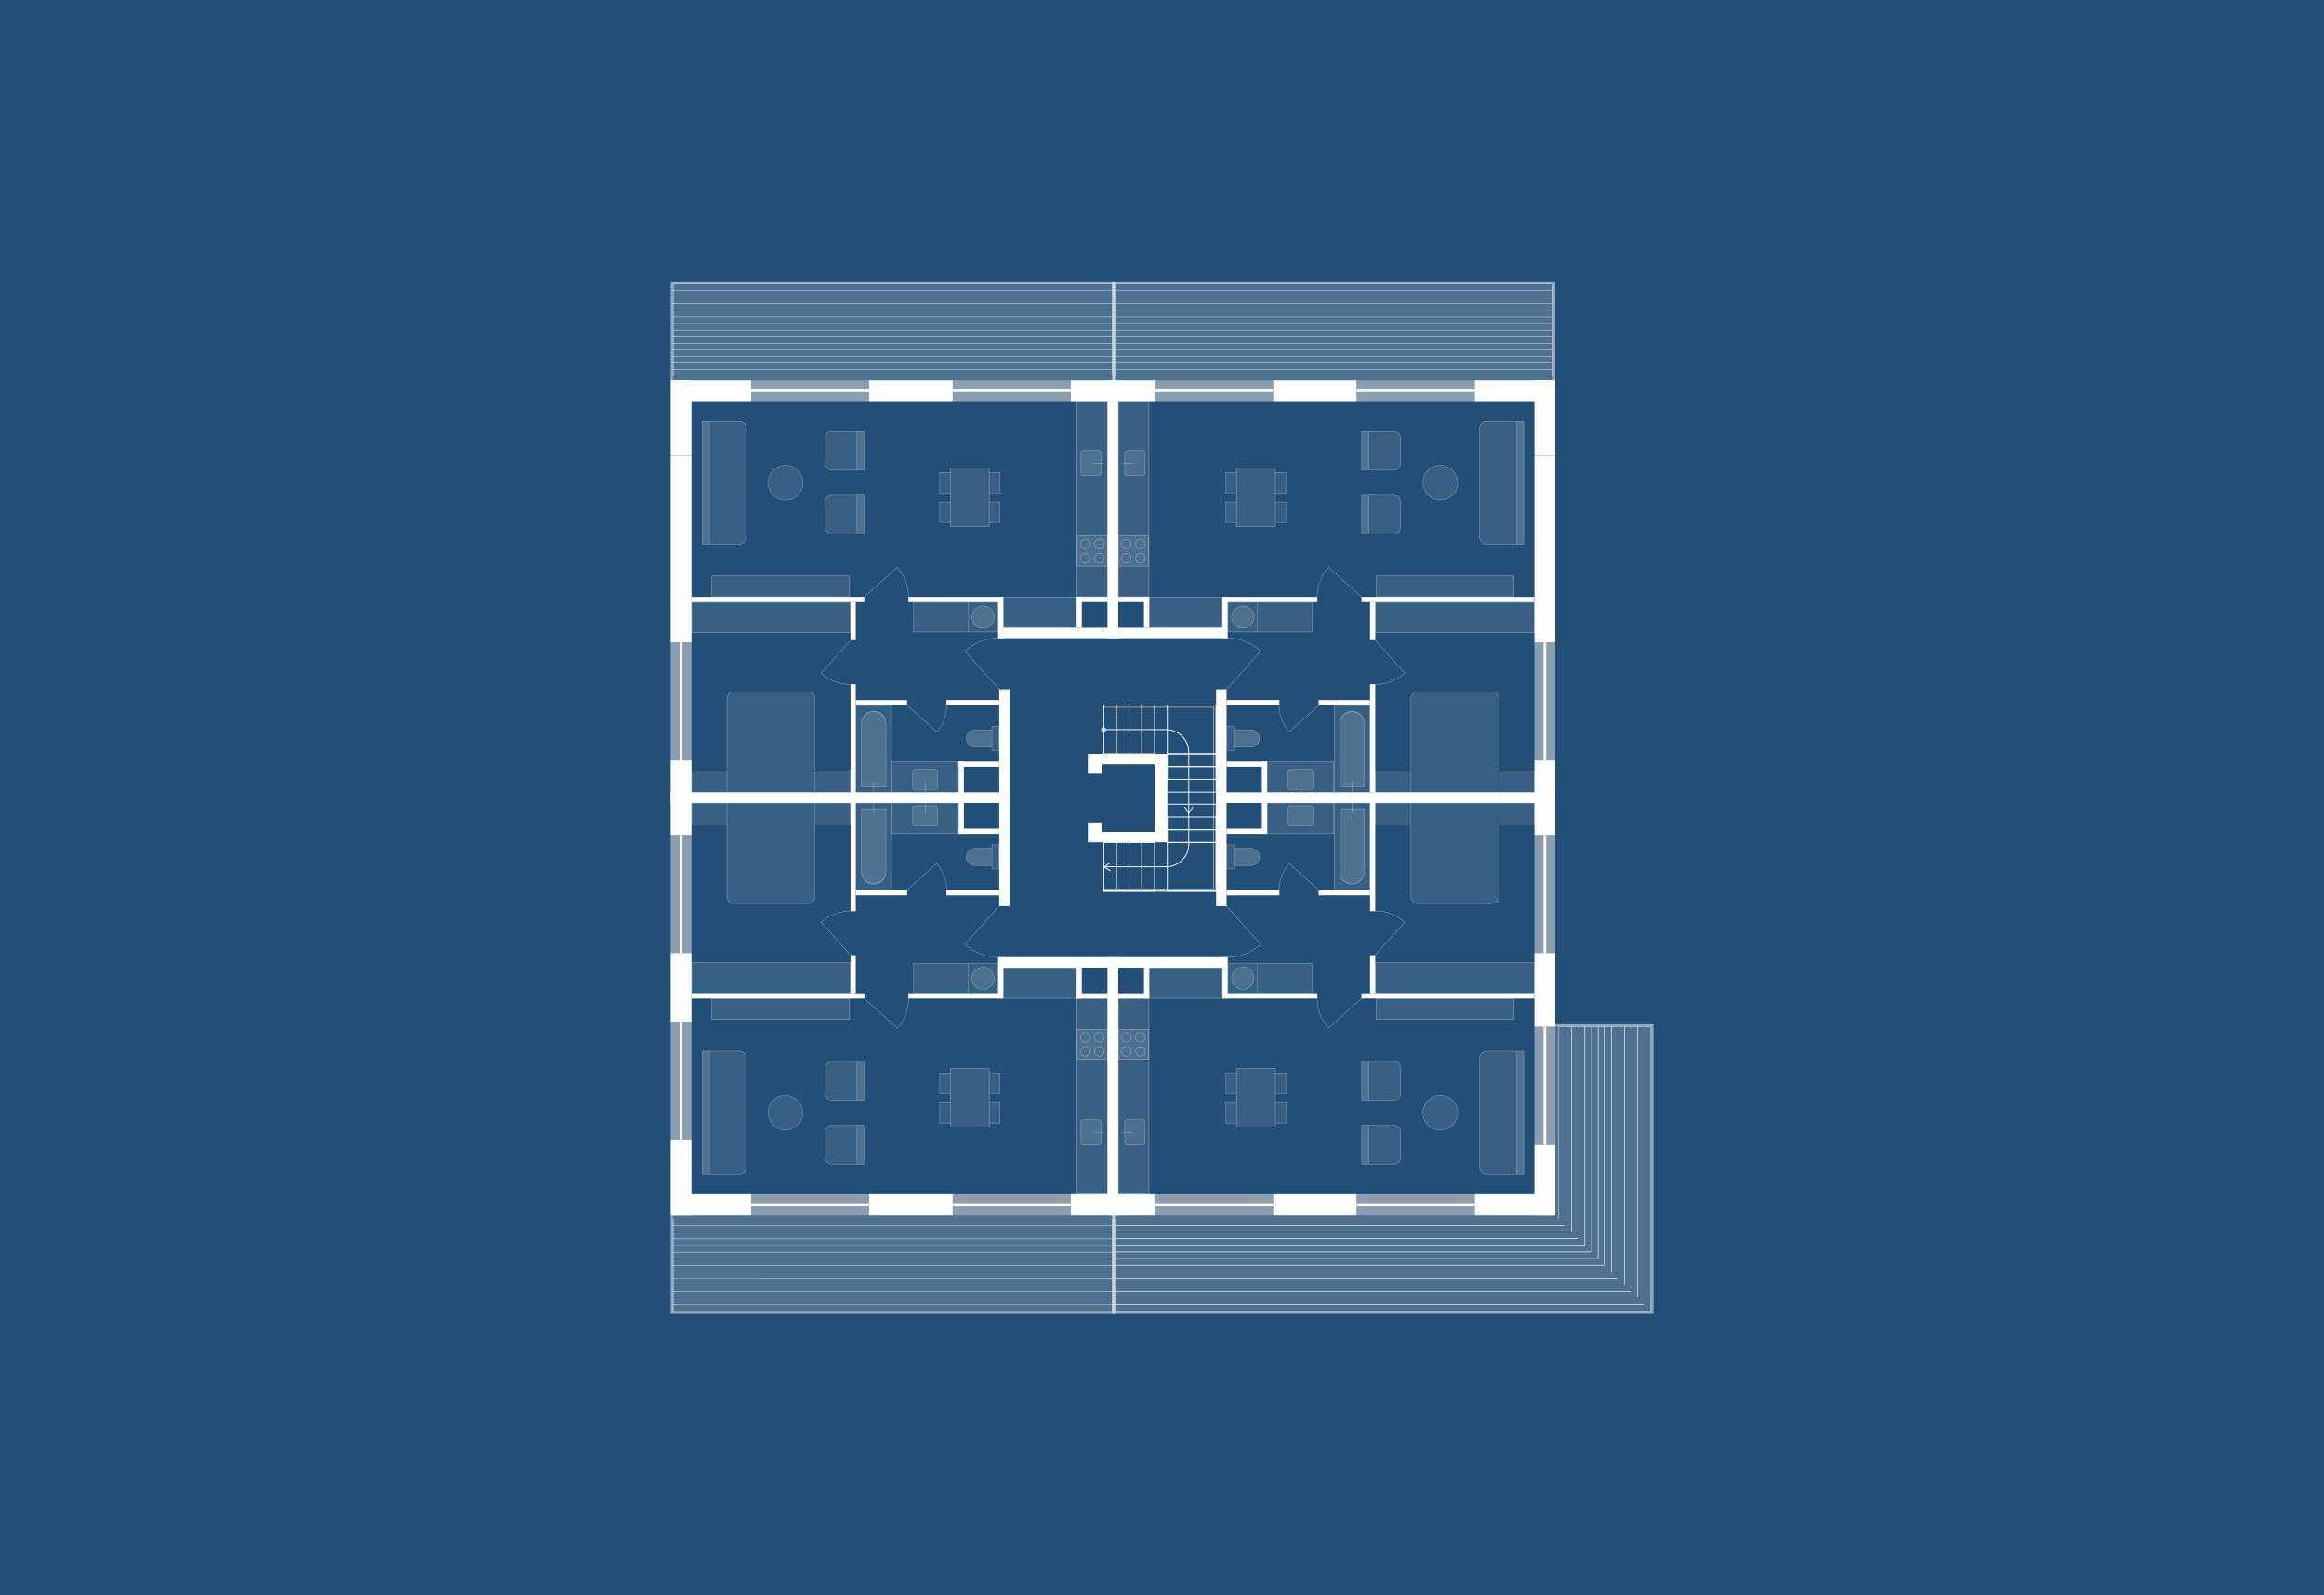 <svg id="A_6NP" data-name="A/6NP" xmlns="http://www.w3.org/2000/svg" viewBox="0 0 1340 920">
  <g>
    <rect width="1340" height="920" fill="#214f77"/>
    <g>
      <path d="M426.207,606.307H409.136v70.67h17.071a3.896,3.896,0,0,0,3.914-3.868V610.174A3.895,3.895,0,0,0,426.207,606.307Z" fill="#fff" opacity="0.1"/>
      <rect x="404.936" y="606.307" width="3.95" height="70.67" fill="#fff" opacity="0.2"/>
      <path d="M426.207,606.057H404.686v71.17h21.521a4.146,4.146,0,0,0,4.164-4.118V610.174A4.146,4.146,0,0,0,426.207,606.057ZM408.886,676.977h-3.95V606.307H408.886Zm21.235-3.868a3.896,3.896,0,0,1-3.914,3.868H409.136V606.307h17.071a3.895,3.895,0,0,1,3.914,3.868Z" fill="#fff" opacity="0.5"/>
    </g>
    <g>
      <g opacity="0.5">
        <path d="M452.906,631.723a9.918,9.918,0,1,1-9.918,9.918,9.918,9.918,0,0,1,9.918-9.918m0-.25a10.168,10.168,0,1,0,10.168,10.168,10.18,10.18,0,0,0-10.168-10.168Z" fill="#fff"/>
      </g>
      <circle cx="452.906" cy="641.642" r="9.918" fill="#fff" opacity="0.1"/>
    </g>
    <rect x="404.388" y="672.011" width="12" height="45.352" transform="translate(-284.299 1105.075) rotate(-90)" fill="#fff"/>
    <rect x="386.657" y="657.17" width="12" height="43.517" transform="translate(785.313 1357.857) rotate(180)" fill="#fff"/>
    <rect x="386.657" y="549.532" width="12" height="39.606" transform="translate(785.313 1138.67) rotate(180)" fill="#fff"/>
    <rect x="386.657" y="457" width="12" height="24.5" transform="translate(785.313 938.5) rotate(180)" fill="#fff"/>
    <rect x="386.657" y="589.138" width="12" height="68.032" transform="translate(785.313 1246.308) rotate(180)" fill="#d3d3d3" opacity="0.6"/>
    <rect x="358.641" y="622.404" width="68.032" height="1.5" transform="translate(-230.497 1015.811) rotate(-90)" fill="#fff"/>
    <rect x="386.657" y="481.5" width="12" height="68.032" transform="translate(785.313 1031.032) rotate(180)" fill="#d3d3d3" opacity="0.6"/>
    <rect x="358.641" y="514.766" width="68.032" height="1.5" transform="translate(-122.859 908.172) rotate(-90)" fill="#fff"/>
    <g>
      <path d="M426.207,313.693H409.136V243.023h17.071a3.896,3.896,0,0,1,3.914,3.868v62.934A3.895,3.895,0,0,1,426.207,313.693Z" fill="#fff" opacity="0.1"/>
      <rect x="404.936" y="243.023" width="3.95" height="70.67" fill="#fff" opacity="0.2"/>
      <path d="M426.207,313.943H404.686V242.773h21.521a4.146,4.146,0,0,1,4.164,4.118v62.934A4.146,4.146,0,0,1,426.207,313.943ZM408.886,243.023h-3.95v70.67H408.886Zm21.235,3.868a3.896,3.896,0,0,0-3.914-3.868H409.136v70.67h17.071a3.895,3.895,0,0,0,3.914-3.868Z" fill="#fff" opacity="0.5"/>
    </g>
    <g>
      <g opacity="0.5">
        <path d="M452.906,268.44a9.918,9.918,0,1,1-9.918,9.918,9.918,9.918,0,0,1,9.918-9.918m0-.25a10.168,10.168,0,1,0,10.168,10.168,10.18,10.18,0,0,0-10.168-10.168Z" fill="#fff"/>
      </g>
      <circle cx="452.906" cy="278.358" r="9.918" fill="#fff" opacity="0.1"/>
    </g>
    <rect x="404.388" y="202.636" width="12" height="45.352" transform="translate(635.7 -185.076) rotate(90)" fill="#fff"/>
    <rect x="386.657" y="219.312" width="12" height="43.517" transform="translate(785.313 482.142) rotate(180)" fill="#fff"/>
    <rect x="386.657" y="262.83" width="12" height="107.638" transform="translate(785.313 633.298) rotate(180)" fill="#fff"/>
    <rect x="386.657" y="438.5" width="12" height="24.5" transform="translate(785.313 901.5) rotate(180)" fill="#fff"/>
    <rect x="386.657" y="370.468" width="12" height="68.032" transform="translate(785.313 808.968) rotate(180)" fill="#d3d3d3" opacity="0.6"/>
    <rect x="358.641" y="403.734" width="68.032" height="1.5" transform="translate(797.141 11.827) rotate(90)" fill="#fff"/>
    <g>
      <rect x="730.902" y="463.258" width="38.029" height="17.33" transform="translate(1499.832 943.845) rotate(180)" fill="#fff" opacity="0.1"/>
      <g opacity="0.5">
        <path d="M730.652,480.846h38.529V463h-38.529Zm38.279-.258h-38.029V463.258h38.029Z" fill="#fff"/>
      </g>
    </g>
    <g>
      <rect x="730.902" y="439.412" width="38.029" height="17.33" fill="#fff" opacity="0.1"/>
      <g opacity="0.5">
        <path d="M769.181,439.154h-38.529v17.846h38.529Zm-38.279.258h38.029v17.33h-38.029Z" fill="#fff"/>
      </g>
    </g>
    <g>
      <rect x="514.438" y="439.412" width="38.029" height="17.33" fill="#fff" opacity="0.1"/>
      <g opacity="0.5">
        <path d="M552.717,439.154h-38.529v17.846h38.529Zm-38.279.258h38.029v17.33h-38.029Z" fill="#fff"/>
      </g>
    </g>
    <g>
      <rect x="514.438" y="463.258" width="38.029" height="17.33" fill="#fff" opacity="0.1"/>
      <g opacity="0.5">
        <path d="M552.717,480.846h-38.529V463h38.529Zm-38.279-.258h38.029V463.258h-38.029Z" fill="#fff"/>
      </g>
    </g>
    <g>
      <rect x="620.765" y="575.808" width="17.919" height="112.879" transform="translate(1259.45 1264.496) rotate(-180)" fill="#fff" opacity="0.1"/>
      <g opacity="0.5">
        <path d="M638.434,576.058v112.379H621.015v-112.379H638.434m.25-.25H620.765v112.879H638.684v-112.879Z" fill="#fff"/>
      </g>
    </g>
    <g>
      <path d="M636.17,652.822h-1.218v-5.71a1.502,1.502,0,0,0-1.5-1.5h-8.798a1.502,1.502,0,0,0-1.5,1.5v11.67a1.502,1.502,0,0,0,1.5,1.5h8.798a1.502,1.502,0,0,0,1.5-1.5v-5.71h1.218a.125.125,0,0,0,0-.25Zm-1.468,5.96a1.25,1.25,0,0,1-1.25,1.25h-8.798a1.25,1.25,0,0,1-1.25-1.25V647.112a1.25,1.25,0,0,1,1.25-1.25h8.798a1.25,1.25,0,0,1,1.25,1.25v5.71H630.426a.125.125,0,0,0,0,.25h4.277Z" fill="#fff" opacity="0.5"/>
      <rect x="623.405" y="645.862" width="11.298" height="14.17" rx="1.25" fill="#fff" opacity="0.1"/>
    </g>
    <g>
      <path d="M533.351,463.258v1.343h-5.71a1.502,1.502,0,0,0-1.5,1.5v8.798a1.502,1.502,0,0,0,1.5,1.5h11.67a1.502,1.502,0,0,0,1.5-1.5v-8.798a1.502,1.502,0,0,0-1.5-1.5h-5.71V463.258h-.25Zm5.96,1.593a1.25,1.25,0,0,1,1.25,1.25v8.798a1.25,1.25,0,0,1-1.25,1.25H527.641a1.25,1.25,0,0,1-1.25-1.25v-8.798a1.25,1.25,0,0,1,1.25-1.25h5.71V469.127a.125.125,0,1,0,.25,0v-4.277Z" fill="#fff" opacity="0.5"/>
      <rect x="527.827" y="463.414" width="11.298" height="14.17" rx="1.25" transform="translate(62.977 1003.976) rotate(-90)" fill="#fff" opacity="0.1"/>
    </g>
    <g>
      <path d="M533.601,456.742V455.399h5.71a1.502,1.502,0,0,0,1.5-1.5l0-8.798a1.502,1.502,0,0,0-1.5-1.5H527.641a1.502,1.502,0,0,0-1.5,1.5v8.798a1.502,1.502,0,0,0,1.5,1.5l5.71,0v1.343h.25Zm-5.96-1.593a1.25,1.25,0,0,1-1.25-1.25v-8.798a1.25,1.25,0,0,1,1.25-1.25h11.67a1.25,1.25,0,0,1,1.25,1.25l0,8.798a1.25,1.25,0,0,1-1.25,1.25h-5.71v-4.277a.125.125,0,0,0-.25,0v4.277Z" fill="#fff" opacity="0.5"/>
      <rect x="527.827" y="442.415" width="11.298" height="14.17" rx="1.25" transform="translate(982.976 -83.976) rotate(90)" fill="#fff" opacity="0.1"/>
    </g>
    <g>
      <path d="M749.791,463.258v1.343h-5.71a1.502,1.502,0,0,0-1.5,1.5v8.798a1.502,1.502,0,0,0,1.5,1.5h11.67a1.502,1.502,0,0,0,1.5-1.5v-8.798a1.502,1.502,0,0,0-1.5-1.5h-5.71V463.258h-.25Zm5.96,1.593a1.25,1.25,0,0,1,1.25,1.25v8.798a1.25,1.25,0,0,1-1.25,1.25H744.081a1.25,1.25,0,0,1-1.25-1.25v-8.798a1.25,1.25,0,0,1,1.25-1.25h5.71V469.127a.125.125,0,1,0,.25,0v-4.277Z" fill="#fff" opacity="0.5"/>
      <rect x="744.267" y="463.414" width="11.298" height="14.17" rx="1.25" transform="translate(279.417 1220.416) rotate(-90)" fill="#fff" opacity="0.1"/>
    </g>
    <g>
      <path d="M750.041,456.742V455.399h5.71a1.502,1.502,0,0,0,1.5-1.5v-8.798a1.502,1.502,0,0,0-1.5-1.5H744.081a1.502,1.502,0,0,0-1.5,1.5l0,8.798a1.502,1.502,0,0,0,1.5,1.5l5.71,0v1.343h.25Zm-5.96-1.593a1.25,1.25,0,0,1-1.25-1.25l0-8.798a1.25,1.25,0,0,1,1.25-1.25h11.67a1.25,1.25,0,0,1,1.25,1.25v8.798a1.25,1.25,0,0,1-1.25,1.25h-5.71v-4.277a.125.125,0,1,0-.25,0v4.277Z" fill="#fff" opacity="0.5"/>
      <rect x="744.267" y="442.415" width="11.298" height="14.17" rx="1.25" transform="translate(1199.416 -300.416) rotate(90)" fill="#fff" opacity="0.1"/>
    </g>
    <g>
      <rect x="558.375" y="555.696" width="16.86" height="16.86" fill="#fff" opacity="0.1"/>
      <g opacity="0.5">
        <path d="M575.487,555.443H558.122v17.365h17.365V555.443Zm-17.112,17.113V555.696h16.86v16.86Z" fill="#fff"/>
      </g>
      <g opacity="0.5">
        <polygon points="558.122 555.443 526.54 555.443 526.54 572.808 558.122 572.808 558.122 572.556 526.792 572.556 526.792 555.696 558.122 555.696 558.122 555.443 558.122 555.443" fill="#fff"/>
      </g>
      <g opacity="0.5">
        <path d="M566.805,557.593a6.533,6.533,0,1,0,6.533,6.533,6.54,6.54,0,0,0-6.533-6.533Zm0,12.813a6.28,6.28,0,1,1,6.281-6.28,6.287,6.287,0,0,1-6.281,6.28Z" fill="#fff"/>
      </g>
      <rect x="526.793" y="555.696" width="31.329" height="16.86" fill="#fff" opacity="0.1"/>
      <circle cx="566.805" cy="564.126" r="6.28" fill="#fff" opacity="0.1"/>
    </g>
    <g>
      <polygon points="547.914 647.447 541.978 647.447 541.978 635.872 547.914 635.872 547.914 635.622 541.978 635.622 541.728 635.622 541.728 635.872 541.728 647.447 541.728 647.697 541.978 647.697 547.914 647.697 547.914 647.447" fill="#fff" opacity="0.5"/>
      <rect x="547.914" y="616.159" width="22.596" height="33.957" fill="#fff" opacity="0.1"/>
      <g opacity="0.1">
        <rect x="541.978" y="618.83" width="5.936" height="11.574" fill="#fff"/>
      </g>
      <g opacity="0.5">
        <path d="M570.26,616.409v33.457H548.164V616.409h22.096m.25-.25H547.914v33.957h22.596V616.159Z" fill="#fff"/>
      </g>
      <polygon points="547.914 630.404 541.978 630.404 541.978 618.83 547.914 618.83 547.914 618.58 541.978 618.58 541.728 618.58 541.728 618.83 541.728 630.404 541.728 630.654 541.978 630.654 547.914 630.654 547.914 630.404" fill="#fff" opacity="0.5"/>
      <g opacity="0.1">
        <rect x="541.978" y="635.872" width="5.936" height="11.574" fill="#fff"/>
      </g>
      <polygon points="570.51 618.83 576.446 618.83 576.446 630.404 570.51 630.404 570.51 630.654 576.446 630.654 576.696 630.654 576.696 630.404 576.696 618.83 576.696 618.58 576.446 618.58 570.51 618.58 570.51 618.83" fill="#fff" opacity="0.5"/>
      <g opacity="0.1">
        <rect x="570.51" y="635.872" width="5.936" height="11.574" transform="translate(1146.956 1283.319) rotate(180)" fill="#fff"/>
      </g>
      <polygon points="570.51 635.872 576.446 635.872 576.446 647.447 570.51 647.447 570.51 647.697 576.446 647.697 576.696 647.697 576.696 647.447 576.696 635.872 576.696 635.622 576.446 635.622 570.51 635.622 570.51 635.872" fill="#fff" opacity="0.5"/>
      <g opacity="0.1">
        <rect x="570.51" y="618.83" width="5.936" height="11.574" transform="translate(1146.956 1249.234) rotate(180)" fill="#fff"/>
      </g>
    </g>
    <polyline points="895.212 219.219 895.212 163.913 642.861 163.913 642.861 219.219" fill="#fff" opacity="0.2"/>
    <rect x="391.052" y="457" width="189.447" height="6" fill="#fff"/>
    <rect x="546.386" y="486.766" width="65.532" height="6" transform="translate(89.386 1068.918) rotate(-90)" fill="#fff"/>
    <rect x="576.152" y="551.963" width="68.532" height="6" transform="translate(1220.837 1109.925) rotate(180)" fill="#fff"/>
    <rect x="574.822" y="618.825" width="133.725" height="6" transform="translate(1263.509 -19.859) rotate(90)" fill="#fff"/>
    <rect x="446.993" y="524.472" width="3" height="99.672" transform="translate(-125.816 1022.801) rotate(-90)" fill="#fff"/>
    <rect x="549.547" y="547.026" width="3" height="54.564" transform="translate(-23.261 1125.355) rotate(-90)" fill="#fff"/>
    <rect x="506.714" y="499.965" width="3" height="29.634" transform="translate(-6.568 1022.996) rotate(-90)" fill="#fff"/>
    <rect x="559.38" y="499.551" width="3.084" height="30.462" transform="translate(46.14 1075.703) rotate(-90)" fill="#fff"/>
    <rect x="575.488" y="551.963" width="3" height="23.846" transform="translate(1153.977 1127.771) rotate(180)" fill="#fff"/>
    <rect x="552.765" y="462.755" width="3" height="18.09" transform="translate(1108.53 943.601) rotate(180)" fill="#fff"/>
    <rect x="562.959" y="467.652" width="3" height="23.387" transform="translate(1043.804 -85.113) rotate(90)" fill="#fff"/>
    <rect x="620.765" y="557.963" width="3" height="17.846" transform="translate(1244.53 1133.771) rotate(180)" fill="#fff"/>
    <rect x="628.225" y="565.349" width="3" height="17.919" transform="translate(1204.033 -55.416) rotate(90)" fill="#fff"/>
    <rect x="490.397" y="550.84" width="3" height="21.968" transform="translate(983.794 1123.649) rotate(180)" fill="#fff"/>
    <rect x="490.397" y="463" width="3" height="62.415" transform="translate(983.794 988.415) rotate(180)" fill="#fff"/>
    <g>
      <g>
        <path d="M479.77,671.06H493.895V649.005H479.77a3.896,3.896,0,0,0-3.914,3.868v14.319A3.895,3.895,0,0,0,479.77,671.06Z" fill="#fff" opacity="0.1"/>
        <rect x="494.145" y="649.005" width="3.95" height="22.055" fill="#fff" opacity="0.2"/>
        <path d="M479.77,671.31h18.576V648.755H479.77a4.146,4.146,0,0,0-4.164,4.118v14.319A4.146,4.146,0,0,0,479.77,671.31ZM494.145,649.005h3.95V671.06H494.145Zm-18.29,3.868a3.896,3.896,0,0,1,3.914-3.868H493.895V671.06H479.77a3.895,3.895,0,0,1-3.914-3.868Z" fill="#fff" opacity="0.5"/>
      </g>
      <g>
        <path d="M479.77,634.278H493.895V612.223H479.77a3.896,3.896,0,0,0-3.914,3.868v14.319A3.895,3.895,0,0,0,479.77,634.278Z" fill="#fff" opacity="0.1"/>
        <rect x="494.145" y="612.223" width="3.95" height="22.055" fill="#fff" opacity="0.2"/>
        <path d="M479.77,634.528h18.576V611.973H479.77a4.146,4.146,0,0,0-4.164,4.118v14.319A4.146,4.146,0,0,0,479.77,634.528ZM494.145,612.223h3.95v22.055H494.145Zm-18.29,3.868a3.896,3.896,0,0,1,3.914-3.868H493.895v22.055H479.77a3.895,3.895,0,0,1-3.914-3.868Z" fill="#fff" opacity="0.5"/>
      </g>
    </g>
    <g>
      <g>
        <path d="M469.765,516.96V463.255H419.288V516.96a3.936,3.936,0,0,0,3.868,3.992h42.741A3.936,3.936,0,0,0,469.765,516.96Z" fill="#fff" opacity="0.1"/>
        <path d="M419.038,463V516.96a4.189,4.189,0,0,0,4.118,4.247h42.741a4.189,4.189,0,0,0,4.118-4.247V463m-.25,0H419.288m3.868,57.952a3.936,3.936,0,0,1-3.868-3.992V463.255h50.477V516.96a3.936,3.936,0,0,1-3.868,3.992Z" fill="#fff" opacity="0.5"/>
      </g>
      <polygon points="418.449 475.286 398.912 475.286 398.912 463.275 418.449 463.275 418.783 463.275 419.038 463.275 419.038 463 398.657 463 398.657 475.561 419.038 475.561 419.038 475.286 418.783 475.286 418.449 475.286" fill="#fff" opacity="0.5"/>
      <polygon points="470.605 463.275 490.142 463.275 490.142 475.286 470.605 475.286 470.271 475.286 470.015 475.286 470.015 475.561 490.397 475.561 490.397 463 470.015 463 470.015 463.275 470.271 463.275 470.605 463.275" fill="#fff" opacity="0.5"/>
      <rect x="398.912" y="463.275" width="20.126" height="12.011" fill="#fff" opacity="0.1"/>
      <rect x="470.015" y="463.275" width="20.126" height="12.011" fill="#fff" opacity="0.1"/>
    </g>
    <g>
      <rect x="590.704" y="545.747" width="17.846" height="42.277" transform="translate(32.741 1166.512) rotate(-90)" fill="#fff" opacity="0.1"/>
      <g opacity="0.5">
        <path d="M620.515,558.213v17.346H578.738V558.213h41.777m.25-.25H578.488v17.846h42.277V557.963Z" fill="#fff"/>
      </g>
    </g>
    <g>
      <rect x="444.071" y="542.013" width="12.101" height="79.691" transform="translate(-131.738 1031.98) rotate(-90)" fill="#fff" opacity="0.1"/>
      <g opacity="0.5">
        <path d="M489.717,576.058v11.601H410.526v-11.601h79.191m.25-.25H410.276v12.101h79.691v-12.101Z" fill="#fff"/>
      </g>
    </g>
    <g>
      <rect x="435.633" y="518.045" width="17.787" height="91.74" transform="translate(-119.388 1008.441) rotate(-90)" fill="#fff" opacity="0.1"/>
      <g opacity="0.5">
        <path d="M490.147,555.271v17.287H398.907V555.271H490.147m.25-.25H398.657v17.787H490.397V555.021Z" fill="#fff"/>
      </g>
    </g>
    <g>
      <path d="M493.397,463v50.282h20.791V463Zm20.531,50.023H493.656V463.259h10.007v2.976h-7.031v36.521a7.16,7.16,0,0,0,14.32,0V466.235h-7.03v-2.976H513.928Zm-10.136-43.915a.13.13,0,0,0,.13-.13v-2.484H510.693v36.261a6.901,6.901,0,0,1-13.801,0V466.495h6.772V468.978A.13.13,0,0,0,503.793,469.108Z" fill="#fff" opacity="0.5"/>
      <path d="M493.656,463.259v49.763H513.928V463.259ZM510.693,502.756a6.901,6.901,0,0,1-13.801,0V466.495H510.693Z" fill="#fff" opacity="0.1"/>
      <path d="M496.892,466.495H510.693a0,0,0,0,1,0,0v36.507a6.655,6.655,0,0,1-6.655,6.655h-.492a6.655,6.655,0,0,1-6.655-6.655V466.495a0,0,0,0,1,0,0Z" fill="#fff" opacity="0.2"/>
    </g>
    <g>
      <g opacity="0.5">
        <path d="M571.82,489.31v9.7h-9.65a4.85,4.85,0,0,1,0-9.7h9.65m.25-.25h-9.9a5.1,5.1,0,0,0,0,10.2h9.9v-10.2Z" fill="#fff"/>
      </g>
      <g opacity="0.5">
        <polygon points="576.152 487.077 571.822 487.077 571.822 489.06 572.072 489.06 572.072 487.327 575.902 487.327 575.902 500.994 572.072 500.994 572.072 499.261 571.822 499.261 571.822 501.244 576.152 501.244 576.152 487.077 576.152 487.077" fill="#fff"/>
      </g>
      <path d="M571.82,489.31v9.7h-9.65a4.85,4.85,0,0,1,0-9.7h9.65" fill="#fff" opacity="0.1"/>
      <rect x="572.07" y="487.327" width="3.832" height="13.667" fill="#fff" opacity="0.1"/>
    </g>
    <path d="M571.82,489.31v9.7h-9.65a4.85,4.85,0,0,1,0-9.7h9.65" fill="#fff" opacity="0.1"/>
    <g>
      <rect x="621.143" y="593.497" width="17.414" height="17.414" fill="#fff" opacity="0.1"/>
      <g>
        <circle cx="625.789" cy="598.137" r="2.758" fill="none" stroke="#fff" stroke-miterlimit="10" stroke-width="0.25" opacity="0.5"/>
        <circle cx="633.911" cy="598.137" r="2.758" fill="none" stroke="#fff" stroke-miterlimit="10" stroke-width="0.25" opacity="0.5"/>
        <circle cx="625.789" cy="606.271" r="2.758" fill="none" stroke="#fff" stroke-miterlimit="10" stroke-width="0.25" opacity="0.5"/>
        <circle cx="633.911" cy="606.271" r="2.758" fill="none" stroke="#fff" stroke-miterlimit="10" stroke-width="0.25" opacity="0.5"/>
      </g>
      <g opacity="0.5">
        <path d="M638.684,611.038H621.015V593.369H638.684Zm-17.414-.255h17.158V593.625H621.271Z" fill="#fff"/>
      </g>
    </g>
    <rect x="519.212" y="670.571" width="12" height="48.233" transform="translate(-169.475 1219.9) rotate(-90)" fill="#fff"/>
    <rect x="625.023" y="681.026" width="12" height="27.323" transform="translate(-63.665 1325.71) rotate(-90)" fill="#fff"/>
    <rect x="461.08" y="660.671" width="12" height="68.032" transform="translate(1161.767 227.607) rotate(90)" fill="#d3d3d3" opacity="0.6"/>
    <rect x="433.064" y="693.937" width="68.032" height="1.5" transform="translate(934.16 1389.375) rotate(180)" fill="#fff"/>
    <rect x="577.345" y="660.671" width="12" height="68.032" transform="translate(1278.032 111.343) rotate(90)" fill="#d3d3d3" opacity="0.6"/>
    <rect x="549.329" y="693.937" width="68.032" height="1.5" transform="translate(1166.69 1389.375) rotate(180)" fill="#fff"/>
    <polyline points="388.157 219.312 388.157 163.819 641.361 163.819 641.361 219.312" fill="#fff" opacity="0.2"/>
    <g>
      <line x1="388.157" y1="213.168" x2="641.361" y2="213.168" fill="none" stroke="#fff" stroke-miterlimit="10" stroke-width="0.2"/>
      <line x1="388.157" y1="209.364" x2="641.361" y2="209.364" fill="none" stroke="#fff" stroke-miterlimit="10" stroke-width="0.2"/>
      <line x1="388.157" y1="205.561" x2="641.361" y2="205.561" fill="none" stroke="#fff" stroke-miterlimit="10" stroke-width="0.2"/>
      <line x1="388.157" y1="201.757" x2="641.361" y2="201.757" fill="none" stroke="#fff" stroke-miterlimit="10" stroke-width="0.2"/>
      <line x1="388.157" y1="197.954" x2="641.361" y2="197.954" fill="none" stroke="#fff" stroke-miterlimit="10" stroke-width="0.2"/>
      <line x1="388.157" y1="194.15" x2="641.361" y2="194.15" fill="none" stroke="#fff" stroke-miterlimit="10" stroke-width="0.2"/>
      <line x1="388.157" y1="190.346" x2="641.361" y2="190.347" fill="none" stroke="#fff" stroke-miterlimit="10" stroke-width="0.2"/>
      <line x1="388.157" y1="186.543" x2="641.361" y2="186.543" fill="none" stroke="#fff" stroke-miterlimit="10" stroke-width="0.2"/>
      <line x1="388.157" y1="182.739" x2="641.361" y2="182.739" fill="none" stroke="#fff" stroke-miterlimit="10" stroke-width="0.2"/>
      <line x1="388.157" y1="178.936" x2="641.361" y2="178.936" fill="none" stroke="#fff" stroke-miterlimit="10" stroke-width="0.2"/>
      <line x1="388.157" y1="175.132" x2="641.361" y2="175.132" fill="none" stroke="#fff" stroke-miterlimit="10" stroke-width="0.2"/>
      <line x1="388.157" y1="171.329" x2="641.361" y2="171.329" fill="none" stroke="#fff" stroke-miterlimit="10" stroke-width="0.2"/>
      <line x1="388.157" y1="167.525" x2="641.361" y2="167.525" fill="none" stroke="#fff" stroke-miterlimit="10" stroke-width="0.2"/>
      <rect x="388.157" y="163.721" width="253.204" height="53.25" fill="none" stroke="#fff" stroke-miterlimit="10" stroke-width="0.2"/>
    </g>
    <g>
      <line x1="642.861" y1="213.091" x2="895.212" y2="213.091" fill="none" stroke="#fff" stroke-miterlimit="10" stroke-width="0.2"/>
      <line x1="642.861" y1="209.3" x2="895.212" y2="209.3" fill="none" stroke="#fff" stroke-miterlimit="10" stroke-width="0.2"/>
      <line x1="642.861" y1="205.51" x2="895.212" y2="205.51" fill="none" stroke="#fff" stroke-miterlimit="10" stroke-width="0.2"/>
      <line x1="642.861" y1="201.719" x2="895.212" y2="201.719" fill="none" stroke="#fff" stroke-miterlimit="10" stroke-width="0.2"/>
      <line x1="642.861" y1="197.928" x2="895.212" y2="197.928" fill="none" stroke="#fff" stroke-miterlimit="10" stroke-width="0.2"/>
      <line x1="642.861" y1="194.137" x2="895.212" y2="194.137" fill="none" stroke="#fff" stroke-miterlimit="10" stroke-width="0.2"/>
      <line x1="642.861" y1="190.347" x2="895.212" y2="190.347" fill="none" stroke="#fff" stroke-miterlimit="10" stroke-width="0.2"/>
      <line x1="642.861" y1="186.556" x2="895.212" y2="186.556" fill="none" stroke="#fff" stroke-miterlimit="10" stroke-width="0.2"/>
      <line x1="642.861" y1="182.765" x2="895.212" y2="182.765" fill="none" stroke="#fff" stroke-miterlimit="10" stroke-width="0.2"/>
      <line x1="642.861" y1="178.974" x2="895.212" y2="178.974" fill="none" stroke="#fff" stroke-miterlimit="10" stroke-width="0.2"/>
      <line x1="642.861" y1="175.183" x2="895.212" y2="175.184" fill="none" stroke="#fff" stroke-miterlimit="10" stroke-width="0.2"/>
      <line x1="642.861" y1="171.393" x2="895.212" y2="171.393" fill="none" stroke="#fff" stroke-miterlimit="10" stroke-width="0.2"/>
      <line x1="642.861" y1="167.602" x2="895.212" y2="167.602" fill="none" stroke="#fff" stroke-miterlimit="10" stroke-width="0.2"/>
      <rect x="642.861" y="163.811" width="252.351" height="53.071" fill="none" stroke="#fff" stroke-miterlimit="10" stroke-width="0.2"/>
    </g>
    <rect x="391.052" y="457" width="189.447" height="6" fill="#fff"/>
    <rect x="546.386" y="427.234" width="65.532" height="6" transform="translate(1009.386 -148.918) rotate(90)" fill="#fff"/>
    <rect x="576.152" y="362.037" width="68.532" height="6" transform="translate(1220.837 730.074) rotate(180)" fill="#fff"/>
    <rect x="574.822" y="295.175" width="133.725" height="6" transform="translate(343.51 939.859) rotate(-90)" fill="#fff"/>
    <rect x="446.993" y="295.855" width="3" height="99.672" transform="translate(794.184 -102.801) rotate(90)" fill="#fff"/>
    <rect x="549.547" y="318.409" width="3" height="54.564" transform="translate(896.738 -205.356) rotate(90)" fill="#fff"/>
    <rect x="506.714" y="390.401" width="3" height="29.634" transform="translate(913.432 -102.996) rotate(90)" fill="#fff"/>
    <rect x="559.38" y="389.987" width="3.084" height="30.462" transform="translate(966.139 -155.703) rotate(90)" fill="#fff"/>
    <rect x="575.488" y="344.191" width="3" height="23.846" transform="translate(1153.977 712.228) rotate(180)" fill="#fff"/>
    <rect x="552.765" y="439.154" width="3" height="18.09" transform="translate(1108.53 896.399) rotate(180)" fill="#fff"/>
    <rect x="562.959" y="428.96" width="3" height="23.387" transform="translate(123.805 1005.113) rotate(-90)" fill="#fff"/>
    <rect x="620.765" y="344.191" width="3" height="17.846" transform="translate(1244.53 706.228) rotate(180)" fill="#fff"/>
    <rect x="628.225" y="336.732" width="3" height="17.919" transform="translate(284.033 975.416) rotate(-90)" fill="#fff"/>
    <rect x="490.397" y="347.191" width="3" height="21.968" transform="translate(983.794 716.351) rotate(180)" fill="#fff"/>
    <rect x="490.397" y="394.585" width="3" height="62.415" transform="translate(983.794 851.585) rotate(180)" fill="#fff"/>
    <rect x="490.934" y="246.999" width="0.25" height="0.25" transform="translate(982.117 494.248) rotate(180)" fill="#fff"/>
    <g>
      <g>
        <path d="M479.77,248.94H493.895v22.055H479.77a3.896,3.896,0,0,1-3.914-3.868V252.807A3.895,3.895,0,0,1,479.77,248.94Z" fill="#fff" opacity="0.1"/>
        <rect x="494.145" y="248.94" width="3.95" height="22.055" fill="#fff" opacity="0.2"/>
        <path d="M479.77,248.69h18.576v22.555H479.77a4.146,4.146,0,0,1-4.164-4.118V252.807A4.146,4.146,0,0,1,479.77,248.69ZM494.145,270.995h3.95V248.94H494.145Zm-18.29-3.868a3.896,3.896,0,0,0,3.914,3.868H493.895V248.94H479.77a3.895,3.895,0,0,0-3.914,3.868Z" fill="#fff" opacity="0.5"/>
      </g>
      <g>
        <path d="M479.77,285.721H493.895v22.055H479.77a3.896,3.896,0,0,1-3.914-3.868V289.589A3.895,3.895,0,0,1,479.77,285.721Z" fill="#fff" opacity="0.1"/>
        <rect x="494.145" y="285.721" width="3.95" height="22.055" fill="#fff" opacity="0.2"/>
        <path d="M479.77,285.471h18.576v22.555H479.77a4.146,4.146,0,0,1-4.164-4.118V289.589A4.146,4.146,0,0,1,479.77,285.471ZM494.145,307.777h3.95V285.721H494.145Zm-18.29-3.868a3.896,3.896,0,0,0,3.914,3.868H493.895V285.721H479.77a3.895,3.895,0,0,0-3.914,3.868Z" fill="#fff" opacity="0.5"/>
      </g>
    </g>
    <g>
      <polygon points="547.914 272.553 541.978 272.553 541.978 284.128 547.914 284.128 547.914 284.378 541.978 284.378 541.728 284.378 541.728 284.128 541.728 272.553 541.728 272.303 541.978 272.303 547.914 272.303 547.914 272.553" fill="#fff" opacity="0.5"/>
      <rect x="547.914" y="269.883" width="22.596" height="33.957" fill="#fff" opacity="0.1"/>
      <g opacity="0.1">
        <rect x="541.978" y="289.596" width="5.936" height="11.574" fill="#fff"/>
      </g>
      <g opacity="0.5">
        <path d="M570.26,270.133v33.457H548.164V270.133h22.096m.25-.25H547.914v33.957h22.596V269.883Z" fill="#fff"/>
      </g>
      <polygon points="547.914 289.596 541.978 289.596 541.978 301.17 547.914 301.17 547.914 301.42 541.978 301.42 541.728 301.42 541.728 301.17 541.728 289.596 541.728 289.346 541.978 289.346 547.914 289.346 547.914 289.596" fill="#fff" opacity="0.5"/>
      <g opacity="0.1">
        <rect x="541.978" y="272.553" width="5.936" height="11.574" fill="#fff"/>
      </g>
      <polygon points="570.51 301.17 576.446 301.17 576.446 289.596 570.51 289.596 570.51 289.346 576.446 289.346 576.696 289.346 576.696 289.596 576.696 301.17 576.696 301.42 576.446 301.42 570.51 301.42 570.51 301.17" fill="#fff" opacity="0.5"/>
      <g opacity="0.1">
        <rect x="570.51" y="272.553" width="5.936" height="11.574" transform="translate(1146.956 556.681) rotate(180)" fill="#fff"/>
      </g>
      <polygon points="570.51 284.128 576.446 284.128 576.446 272.553 570.51 272.553 570.51 272.303 576.446 272.303 576.696 272.303 576.696 272.553 576.696 284.128 576.696 284.378 576.446 284.378 570.51 284.378 570.51 284.128" fill="#fff" opacity="0.5"/>
      <g opacity="0.1">
        <rect x="570.51" y="289.596" width="5.936" height="11.574" transform="translate(1146.956 590.766) rotate(180)" fill="#fff"/>
      </g>
    </g>
    <g>
      <g>
        <path d="M469.765,403.04v53.705H419.288V403.04a3.936,3.936,0,0,1,3.868-3.992h42.741A3.936,3.936,0,0,1,469.765,403.04Z" fill="#fff" opacity="0.1"/>
        <path d="M419.038,457V403.04a4.189,4.189,0,0,1,4.118-4.247h42.741a4.189,4.189,0,0,1,4.118,4.247v53.96m-.25,0H419.288m3.868-57.952a3.936,3.936,0,0,0-3.868,3.992v53.705h50.477V403.04a3.936,3.936,0,0,0-3.868-3.992Z" fill="#fff" opacity="0.5"/>
      </g>
      <polygon points="418.449 444.714 398.912 444.714 398.912 456.725 418.449 456.725 418.783 456.725 419.038 456.725 419.038 457 398.657 457 398.657 444.439 419.038 444.439 419.038 444.714 418.783 444.714 418.449 444.714" fill="#fff" opacity="0.5"/>
      <polygon points="470.605 456.725 490.142 456.725 490.142 444.714 470.605 444.714 470.271 444.714 470.015 444.714 470.015 444.439 490.397 444.439 490.397 457 470.015 457 470.015 456.725 470.271 456.725 470.605 456.725" fill="#fff" opacity="0.5"/>
      <rect x="398.912" y="444.714" width="20.126" height="12.011" fill="#fff" opacity="0.1"/>
      <rect x="470.015" y="444.714" width="20.126" height="12.011" fill="#fff" opacity="0.1"/>
    </g>
    <g>
      <rect x="590.704" y="331.976" width="17.846" height="42.277" transform="translate(952.741 -246.513) rotate(90)" fill="#fff" opacity="0.1"/>
      <g opacity="0.5">
        <path d="M620.515,344.441v17.346l-41.777,0V344.441l41.777,0m.25-.25-42.277,0v17.846l42.277,0V344.191Z" fill="#fff"/>
      </g>
    </g>
    <g>
      <rect x="444.071" y="298.295" width="12.101" height="79.691" transform="translate(788.262 -111.981) rotate(90)" fill="#fff" opacity="0.1"/>
      <g opacity="0.5">
        <path d="M489.717,332.34v11.601l-79.191,0V332.34l79.191,0m.25-.25-79.691,0v12.101l79.691,0V332.09Z" fill="#fff"/>
      </g>
    </g>
    <g>
      <rect x="435.633" y="310.215" width="17.787" height="91.74" transform="translate(800.611 -88.442) rotate(90)" fill="#fff" opacity="0.1"/>
      <g opacity="0.5">
        <path d="M490.147,347.441v17.287l-91.24,0V347.441l91.24,0m.25-.25-91.74,0v17.787l91.74,0V347.191Z" fill="#fff"/>
      </g>
    </g>
    <g>
      <rect x="620.765" y="231.312" width="17.919" height="112.879" transform="translate(1259.45 575.504) rotate(180)" fill="#fff" opacity="0.1"/>
      <g opacity="0.5">
        <path d="M638.434,343.941v-112.379H621.015v112.379H638.434m.25.25H620.765v-112.879H638.684v112.879Z" fill="#fff"/>
      </g>
    </g>
    <g>
      <path d="M493.397,457V406.718h20.791v50.282Zm20.531-50.023H493.656v49.763h10.007v-2.976h-7.031V417.244a7.16,7.16,0,0,1,14.32,0v36.521h-7.03v2.976H513.928ZM503.793,450.892a.13.13,0,0,1,.13.13v2.484H510.693V417.244a6.901,6.901,0,0,0-13.801,0v36.261h6.772v-2.484A.13.13,0,0,1,503.793,450.892Z" fill="#fff" opacity="0.5"/>
      <path d="M493.656,456.741V406.977H513.928v49.763ZM510.693,417.244a6.901,6.901,0,0,0-13.801,0v36.261H510.693Z" fill="#fff" opacity="0.1"/>
      <path d="M503.546,410.343h.492A6.655,6.655,0,0,1,510.693,416.998v36.507a0,0,0,0,1,0,0H496.892a0,0,0,0,1,0,0V416.998A6.655,6.655,0,0,1,503.546,410.343Z" fill="#fff" opacity="0.2"/>
    </g>
    <g>
      <g opacity="0.5">
        <path d="M571.82,430.689v-9.7h-9.65a4.85,4.85,0,0,0,0,9.7h9.65m.25.25h-9.9a5.1,5.1,0,0,1,0-10.2h9.9v10.2Z" fill="#fff"/>
      </g>
      <g opacity="0.5">
        <polygon points="576.152 418.756 571.822 418.756 571.822 420.739 572.072 420.739 572.072 419.006 575.902 419.006 575.902 432.673 572.072 432.673 572.072 430.939 571.822 430.939 571.822 432.923 576.152 432.923 576.152 418.756 576.152 418.756" fill="#fff"/>
      </g>
      <path d="M571.82,430.689v-9.7h-9.65a4.85,4.85,0,0,0,0,9.7h9.65" fill="#fff" opacity="0.1"/>
      <rect x="572.07" y="419.006" width="3.832" height="13.667" fill="#fff" opacity="0.1"/>
    </g>
    <path d="M571.82,430.689v-9.7h-9.65a4.85,4.85,0,0,0,0,9.7h9.65" fill="#fff" opacity="0.1"/>
    <g>
      <rect x="558.376" y="347.444" width="16.86" height="16.86" fill="#fff" opacity="0.1"/>
      <g opacity="0.5">
        <path d="M575.488,347.191H558.124V364.557h17.365V347.191Zm-17.112,17.113V347.444h16.86V364.304Z" fill="#fff"/>
      </g>
      <g opacity="0.5">
        <polygon points="558.124 347.191 526.542 347.191 526.542 364.557 558.124 364.557 558.124 364.304 526.793 364.304 526.793 347.444 558.124 347.444 558.124 347.191 558.124 347.191" fill="#fff"/>
      </g>
      <g opacity="0.5">
        <path d="M566.806,349.341a6.533,6.533,0,1,0,6.533,6.533,6.54,6.54,0,0,0-6.533-6.533Zm0,12.813a6.28,6.28,0,1,1,6.281-6.28,6.287,6.287,0,0,1-6.281,6.28Z" fill="#fff"/>
      </g>
      <rect x="526.794" y="347.444" width="31.329" height="16.86" fill="#fff" opacity="0.1"/>
      <circle cx="566.806" cy="355.874" r="6.28" fill="#fff" opacity="0.1"/>
    </g>
    <g>
      <rect x="621.143" y="309.089" width="17.414" height="17.414" fill="#fff" opacity="0.1"/>
      <g>
        <circle cx="625.789" cy="321.862" r="2.758" fill="none" stroke="#fff" stroke-miterlimit="10" stroke-width="0.25" opacity="0.5"/>
        <circle cx="633.911" cy="321.862" r="2.758" fill="none" stroke="#fff" stroke-miterlimit="10" stroke-width="0.25" opacity="0.5"/>
        <circle cx="625.789" cy="313.729" r="2.758" fill="none" stroke="#fff" stroke-miterlimit="10" stroke-width="0.25" opacity="0.5"/>
        <circle cx="633.911" cy="313.729" r="2.758" fill="none" stroke="#fff" stroke-miterlimit="10" stroke-width="0.25" opacity="0.5"/>
      </g>
      <g opacity="0.5">
        <path d="M638.684,308.961H621.015v17.669H638.684Zm-17.414.255h17.158v17.158H621.271Z" fill="#fff"/>
      </g>
    </g>
    <g>
      <path d="M636.17,267.177h-1.218v5.71a1.502,1.502,0,0,1-1.5,1.5h-8.798a1.502,1.502,0,0,1-1.5-1.5V261.217a1.502,1.502,0,0,1,1.5-1.5h8.798a1.502,1.502,0,0,1,1.5,1.5v5.71h1.218a.125.125,0,0,1,0,.25Zm-1.468-5.96a1.25,1.25,0,0,0-1.25-1.25h-8.798a1.25,1.25,0,0,0-1.25,1.25v11.67a1.25,1.25,0,0,0,1.25,1.25h8.798a1.25,1.25,0,0,0,1.25-1.25v-5.71H630.426a.125.125,0,0,1,0-.25h4.277Z" fill="#fff" opacity="0.5"/>
      <rect x="623.405" y="259.967" width="11.298" height="14.17" rx="1.25" fill="#fff" opacity="0.1"/>
    </g>
    <rect x="519.212" y="201.196" width="12" height="48.233" transform="translate(750.525 -299.9) rotate(90)" fill="#fff"/>
    <rect x="625.023" y="211.651" width="12" height="27.323" transform="translate(856.335 -405.71) rotate(90)" fill="#fff"/>
    <rect x="461.08" y="191.296" width="12" height="68.032" transform="translate(241.768 692.392) rotate(-90)" fill="#d3d3d3" opacity="0.6"/>
    <rect x="433.064" y="224.562" width="68.032" height="1.5" transform="translate(934.16 450.625) rotate(180)" fill="#fff"/>
    <g opacity="0.5">
      <polygon points="641.361 219.312 641.361 163.819 388.157 163.819 388.157 219.312 386.657 219.312 386.657 163.819 386.657 162.319 388.157 162.319 641.361 162.319 642.861 162.319 642.861 163.819 642.861 219.312 641.361 219.312" fill="#fff"/>
    </g>
    <polyline points="641.361 700.687 641.361 756.181 388.157 756.181 388.157 700.688" fill="#fff" opacity="0.2"/>
    <g>
      <line x1="641.361" y1="706.832" x2="388.157" y2="706.832" fill="none" stroke="#fff" stroke-miterlimit="10" stroke-width="0.2"/>
      <line x1="641.361" y1="710.635" x2="388.157" y2="710.636" fill="none" stroke="#fff" stroke-miterlimit="10" stroke-width="0.2"/>
      <line x1="641.361" y1="714.439" x2="388.157" y2="714.439" fill="none" stroke="#fff" stroke-miterlimit="10" stroke-width="0.2"/>
      <line x1="641.361" y1="718.243" x2="388.157" y2="718.243" fill="none" stroke="#fff" stroke-miterlimit="10" stroke-width="0.2"/>
      <line x1="641.361" y1="722.046" x2="388.157" y2="722.046" fill="none" stroke="#fff" stroke-miterlimit="10" stroke-width="0.2"/>
      <line x1="641.361" y1="725.85" x2="388.157" y2="725.85" fill="none" stroke="#fff" stroke-miterlimit="10" stroke-width="0.2"/>
      <line x1="641.361" y1="729.653" x2="388.157" y2="729.653" fill="none" stroke="#fff" stroke-miterlimit="10" stroke-width="0.2"/>
      <line x1="641.361" y1="733.457" x2="388.157" y2="733.457" fill="none" stroke="#fff" stroke-miterlimit="10" stroke-width="0.2"/>
      <line x1="641.361" y1="737.26" x2="388.157" y2="737.261" fill="none" stroke="#fff" stroke-miterlimit="10" stroke-width="0.2"/>
      <line x1="641.361" y1="741.064" x2="388.157" y2="741.064" fill="none" stroke="#fff" stroke-miterlimit="10" stroke-width="0.2"/>
      <line x1="641.361" y1="744.868" x2="388.157" y2="744.868" fill="none" stroke="#fff" stroke-miterlimit="10" stroke-width="0.2"/>
      <line x1="641.361" y1="748.671" x2="388.157" y2="748.671" fill="none" stroke="#fff" stroke-miterlimit="10" stroke-width="0.2"/>
      <line x1="641.361" y1="752.475" x2="388.157" y2="752.475" fill="none" stroke="#fff" stroke-miterlimit="10" stroke-width="0.2"/>
      <rect x="388.157" y="703.028" width="253.204" height="53.25" fill="none" stroke="#fff" stroke-miterlimit="10" stroke-width="0.2"/>
    </g>
    <g opacity="0.5">
      <polygon points="388.157 700.688 388.157 756.181 641.361 756.181 641.361 700.687 642.861 700.687 642.861 756.181 642.861 757.681 641.361 757.681 388.157 757.681 386.657 757.681 386.657 756.181 386.657 700.688 388.157 700.688" fill="#fff"/>
    </g>
    <rect x="577.345" y="191.296" width="12" height="68.032" transform="translate(358.032 808.657) rotate(-90)" fill="#d3d3d3" opacity="0.6"/>
    <rect x="549.329" y="224.562" width="68.032" height="1.5" transform="translate(1166.69 450.625) rotate(180)" fill="#fff"/>
    <rect x="702.869" y="457" width="189.447" height="6" transform="translate(1595.186 920) rotate(180)" fill="#fff"/>
    <rect x="671.45" y="427.234" width="65.532" height="6" transform="translate(1134.45 -273.982) rotate(90)" fill="#fff"/>
    <rect x="638.684" y="362.037" width="68.532" height="6" fill="#fff"/>
    <rect x="574.822" y="295.175" width="133.725" height="6" transform="translate(343.51 939.859) rotate(-90)" fill="#fff"/>
    <rect x="833.376" y="295.855" width="3" height="99.672" transform="translate(1180.567 -489.184) rotate(90)" fill="#fff"/>
    <rect x="730.822" y="318.409" width="3" height="54.564" transform="translate(1078.013 -386.63) rotate(90)" fill="#fff"/>
    <rect x="773.654" y="390.401" width="3" height="29.634" transform="translate(1180.372 -369.937) rotate(90)" fill="#fff"/>
    <rect x="720.905" y="389.987" width="3.084" height="30.462" transform="translate(1127.665 -317.229) rotate(90)" fill="#fff"/>
    <rect x="704.88" y="344.191" width="3" height="23.846" fill="#fff"/>
    <rect x="727.603" y="439.154" width="3" height="18.09" fill="#fff"/>
    <rect x="717.41" y="428.96" width="3" height="23.387" transform="translate(278.256 1159.564) rotate(-90)" fill="#fff"/>
    <rect x="659.603" y="344.191" width="3" height="17.846" fill="#fff"/>
    <rect x="652.144" y="336.732" width="3" height="17.919" transform="translate(307.952 999.335) rotate(-90)" fill="#fff"/>
    <rect x="789.971" y="347.191" width="3" height="21.968" fill="#fff"/>
    <rect x="789.971" y="394.585" width="3" height="62.415" fill="#fff"/>
    <rect x="792.185" y="246.999" width="0.25" height="0.25" fill="#fff"/>
    <g>
      <g>
        <path d="M803.599,248.94H789.474v22.055H803.599a3.896,3.896,0,0,0,3.914-3.868V252.807A3.895,3.895,0,0,0,803.599,248.94Z" fill="#fff" opacity="0.1"/>
        <rect x="785.273" y="248.94" width="3.95" height="22.055" fill="#fff" opacity="0.2"/>
        <path d="M803.599,248.69H785.023v22.555H803.599a4.146,4.146,0,0,0,4.164-4.118V252.807A4.146,4.146,0,0,0,803.599,248.69Zm-14.375,22.305h-3.95V248.94h3.95Zm18.29-3.868a3.896,3.896,0,0,1-3.914,3.868H789.474V248.94H803.599a3.895,3.895,0,0,1,3.914,3.868Z" fill="#fff" opacity="0.5"/>
      </g>
      <g>
        <path d="M803.599,285.721H789.474v22.055H803.599a3.896,3.896,0,0,0,3.914-3.868V289.589A3.895,3.895,0,0,0,803.599,285.721Z" fill="#fff" opacity="0.1"/>
        <rect x="785.273" y="285.721" width="3.95" height="22.055" fill="#fff" opacity="0.2"/>
        <path d="M803.599,285.471H785.023v22.555H803.599a4.146,4.146,0,0,0,4.164-4.118V289.589A4.146,4.146,0,0,0,803.599,285.471Zm-14.375,22.305h-3.95V285.721h3.95Zm18.29-3.868a3.896,3.896,0,0,1-3.914,3.868H789.474V285.721H803.599a3.895,3.895,0,0,1,3.914,3.868Z" fill="#fff" opacity="0.5"/>
      </g>
    </g>
    <g>
      <path d="M857.161,313.693h17.071V243.023H857.161a3.896,3.896,0,0,0-3.914,3.868v62.934A3.895,3.895,0,0,0,857.161,313.693Z" fill="#fff" opacity="0.1"/>
      <rect x="874.482" y="243.023" width="3.95" height="70.67" fill="#fff" opacity="0.2"/>
      <path d="M857.161,313.943h21.521V242.773H857.161a4.146,4.146,0,0,0-4.164,4.118v62.934A4.146,4.146,0,0,0,857.161,313.943Zm17.321-70.92h3.95v70.67h-3.95Zm-21.235,3.868a3.896,3.896,0,0,1,3.914-3.868h17.071v70.67H857.161a3.895,3.895,0,0,1-3.914-3.868Z" fill="#fff" opacity="0.5"/>
    </g>
    <g>
      <g opacity="0.5">
        <path d="M830.462,268.44a9.918,9.918,0,1,1-9.918,9.918,9.918,9.918,0,0,1,9.918-9.918m0-.25a10.168,10.168,0,1,0,10.168,10.168,10.18,10.18,0,0,0-10.168-10.168Z" fill="#fff"/>
      </g>
      <circle cx="830.462" cy="278.358" r="9.918" fill="#fff" opacity="0.1"/>
    </g>
    <g>
      <polygon points="735.455 272.553 741.391 272.553 741.391 284.128 735.455 284.128 735.455 284.378 741.391 284.378 741.641 284.378 741.641 284.128 741.641 272.553 741.641 272.303 741.391 272.303 735.455 272.303 735.455 272.553" fill="#fff" opacity="0.5"/>
      <rect x="712.859" y="269.883" width="22.596" height="33.957" transform="translate(1448.313 573.723) rotate(180)" fill="#fff" opacity="0.1"/>
      <g opacity="0.1">
        <rect x="735.455" y="289.596" width="5.936" height="11.574" transform="translate(1476.845 590.766) rotate(180)" fill="#fff"/>
      </g>
      <g opacity="0.5">
        <path d="M735.205,270.133v33.457H713.109V270.133h22.096m.25-.25H712.859v33.957h22.596V269.883Z" fill="#fff"/>
      </g>
      <polygon points="735.455 289.596 741.391 289.596 741.391 301.17 735.455 301.17 735.455 301.42 741.391 301.42 741.641 301.42 741.641 301.17 741.641 289.596 741.641 289.346 741.391 289.346 735.455 289.346 735.455 289.596" fill="#fff" opacity="0.5"/>
      <g opacity="0.1">
        <rect x="735.455" y="272.553" width="5.936" height="11.574" transform="translate(1476.845 556.681) rotate(180)" fill="#fff"/>
      </g>
      <polygon points="712.859 301.17 706.922 301.17 706.922 289.596 712.859 289.596 712.859 289.346 706.922 289.346 706.672 289.346 706.672 289.596 706.672 301.17 706.672 301.42 706.922 301.42 712.859 301.42 712.859 301.17" fill="#fff" opacity="0.5"/>
      <g opacity="0.1">
        <rect x="706.923" y="272.553" width="5.936" height="11.574" fill="#fff"/>
      </g>
      <polygon points="712.859 284.128 706.922 284.128 706.922 272.553 712.859 272.553 712.859 272.303 706.922 272.303 706.672 272.303 706.672 272.553 706.672 284.128 706.672 284.378 706.922 284.378 712.859 284.378 712.859 284.128" fill="#fff" opacity="0.5"/>
      <g opacity="0.1">
        <rect x="706.923" y="289.596" width="5.936" height="11.574" fill="#fff"/>
      </g>
    </g>
    <g>
      <g>
        <path d="M813.603,403.04v53.705h50.477V403.04a3.936,3.936,0,0,0-3.868-3.992H817.471A3.936,3.936,0,0,0,813.603,403.04Z" fill="#fff" opacity="0.1"/>
        <path d="M864.33,457V403.04a4.189,4.189,0,0,0-4.118-4.247H817.471a4.189,4.189,0,0,0-4.118,4.247v53.96m.25,0h50.477m-3.868-57.952a3.936,3.936,0,0,1,3.868,3.992v53.705H813.603V403.04a3.936,3.936,0,0,1,3.868-3.992Z" fill="#fff" opacity="0.5"/>
      </g>
      <polygon points="864.92 444.714 884.456 444.714 884.456 456.725 864.92 456.725 864.586 456.725 864.33 456.725 864.33 457 884.712 457 884.712 444.439 864.33 444.439 864.33 444.714 864.586 444.714 864.92 444.714" fill="#fff" opacity="0.5"/>
      <polygon points="812.764 456.725 793.227 456.725 793.227 444.714 812.764 444.714 813.098 444.714 813.353 444.714 813.353 444.439 792.971 444.439 792.971 457 813.353 457 813.353 456.725 813.098 456.725 812.764 456.725" fill="#fff" opacity="0.5"/>
      <rect x="864.33" y="444.714" width="20.126" height="12.011" transform="translate(1748.787 901.439) rotate(180)" fill="#fff" opacity="0.1"/>
      <rect x="793.227" y="444.714" width="20.126" height="12.011" transform="translate(1606.58 901.439) rotate(180)" fill="#fff" opacity="0.1"/>
    </g>
    <g>
      <rect x="674.819" y="331.976" width="17.846" height="42.277" transform="translate(1036.856 -330.627) rotate(90)" fill="#fff" opacity="0.1"/>
      <g opacity="0.5">
        <path d="M662.853,344.441l41.777,0v17.346l-41.777,0V344.441m-.25-.25v17.846l42.277,0V344.191l-42.277,0Z" fill="#fff"/>
      </g>
    </g>
    <g>
      <rect x="827.196" y="298.295" width="12.101" height="79.691" transform="translate(1171.389 -495.105) rotate(90)" fill="#fff" opacity="0.1"/>
      <g opacity="0.5">
        <path d="M793.651,332.34l79.191,0v11.601l-79.191,0,0-11.601m-.25-.25-0,12.101,79.691,0V332.09l-79.691,0Z" fill="#fff"/>
      </g>
    </g>
    <g>
      <rect x="829.948" y="310.215" width="17.787" height="91.74" transform="translate(1194.927 -482.757) rotate(90)" fill="#fff" opacity="0.1"/>
      <g opacity="0.5">
        <path d="M793.222,347.441l91.24,0v17.287l-91.24,0V347.441m-.25-.25v17.787l91.74,0V347.191l-91.74,0Z" fill="#fff"/>
      </g>
    </g>
    <g>
      <rect x="644.684" y="231.312" width="17.919" height="112.879" fill="#fff" opacity="0.1"/>
      <g opacity="0.5">
        <path d="M644.934,343.941v-112.379h17.419v112.379H644.934m-.25.25h17.919v-112.879H644.684v112.879Z" fill="#fff"/>
      </g>
    </g>
    <g>
      <path d="M789.971,457V406.718H769.181v50.282Zm-20.531-50.023h20.272v49.763h-10.007v-2.976h7.031V417.244a7.16,7.16,0,1,0-14.32,0v36.521H779.446v2.976h-10.006Zm10.136,43.915a.13.13,0,0,0-.13.13v2.484h-6.771V417.244a6.901,6.901,0,0,1,13.801,0v36.261h-6.772v-2.484A.13.13,0,0,0,779.576,450.892Z" fill="#fff" opacity="0.5"/>
      <path d="M789.712,456.741V406.977H769.44v49.763ZM772.675,417.244a6.901,6.901,0,0,1,13.801,0v36.261H772.675Z" fill="#fff" opacity="0.1"/>
      <path d="M772.675,410.343h13.801a0,0,0,0,1,0,0v36.507a6.655,6.655,0,0,1-6.655,6.655h-.492a6.655,6.655,0,0,1-6.655-6.655V410.343A0,0,0,0,1,772.675,410.343Z" transform="translate(1559.152 863.848) rotate(180)" fill="#fff" opacity="0.2"/>
    </g>
    <g>
      <g opacity="0.5">
        <path d="M711.548,430.689v-9.7h9.65a4.85,4.85,0,0,1,0,9.7h-9.65m-.25.25h9.9a5.1,5.1,0,0,0,0-10.2h-9.9v10.2Z" fill="#fff"/>
      </g>
      <g opacity="0.5">
        <polygon points="711.546 418.756 707.216 418.756 707.216 432.923 711.546 432.923 711.546 430.939 711.296 430.939 711.296 432.673 707.466 432.673 707.466 419.006 711.296 419.006 711.296 420.739 711.546 420.739 711.546 418.756 711.546 418.756" fill="#fff"/>
      </g>
      <path d="M711.548,430.689v-9.7h9.65a4.85,4.85,0,0,1,0,9.7h-9.65" fill="#fff" opacity="0.1"/>
      <rect x="707.466" y="419.006" width="3.832" height="13.667" transform="translate(1418.765 851.678) rotate(180)" fill="#fff" opacity="0.1"/>
    </g>
    <path d="M711.548,430.689v-9.7h9.65a4.85,4.85,0,0,1,0,9.7h-9.65" fill="#fff" opacity="0.1"/>
    <g>
      <rect x="708.133" y="347.444" width="16.86" height="16.86" transform="translate(1433.125 711.748) rotate(180)" fill="#fff" opacity="0.1"/>
      <g opacity="0.5">
        <path d="M725.245,347.191H707.88V364.557h17.365V347.191Zm-17.112,17.113V347.444h16.86V364.304Z" fill="#fff"/>
      </g>
      <g opacity="0.5">
        <polygon points="756.827 347.191 725.245 347.191 725.245 347.444 756.575 347.444 756.575 364.304 725.245 364.304 725.245 364.557 756.827 364.557 756.827 347.191 756.827 347.191" fill="#fff"/>
      </g>
      <g opacity="0.5">
        <path d="M716.562,349.341a6.533,6.533,0,1,0,6.533,6.533,6.54,6.54,0,0,0-6.533-6.533Zm0,12.813a6.28,6.28,0,1,1,6.281-6.28,6.287,6.287,0,0,1-6.281,6.28Z" fill="#fff"/>
      </g>
      <rect x="725.245" y="347.444" width="31.329" height="16.86" transform="translate(1481.819 711.748) rotate(180)" fill="#fff" opacity="0.1"/>
      <circle cx="716.562" cy="355.874" r="6.28" fill="#fff" opacity="0.1"/>
    </g>
    <g>
      <rect x="644.812" y="309.089" width="17.414" height="17.414" transform="translate(1307.037 635.591) rotate(180)" fill="#fff" opacity="0.1"/>
      <g>
        <circle cx="657.579" cy="321.862" r="2.758" fill="none" stroke="#fff" stroke-miterlimit="10" stroke-width="0.25" opacity="0.5"/>
        <circle cx="649.458" cy="321.862" r="2.758" fill="none" stroke="#fff" stroke-miterlimit="10" stroke-width="0.25" opacity="0.5"/>
        <circle cx="657.579" cy="313.729" r="2.758" fill="none" stroke="#fff" stroke-miterlimit="10" stroke-width="0.25" opacity="0.5"/>
        <circle cx="649.458" cy="313.729" r="2.758" fill="none" stroke="#fff" stroke-miterlimit="10" stroke-width="0.25" opacity="0.5"/>
      </g>
      <g opacity="0.5">
        <path d="M644.684,308.961h17.669v17.669H644.684Zm17.414.255H644.94v17.158h17.158Z" fill="#fff"/>
      </g>
    </g>
    <g>
      <path d="M647.198,267.177h1.218v5.71a1.502,1.502,0,0,0,1.5,1.5h8.798a1.502,1.502,0,0,0,1.5-1.5V261.217a1.502,1.502,0,0,0-1.5-1.5h-8.798a1.502,1.502,0,0,0-1.5,1.5v5.71h-1.218a.125.125,0,0,0,0,.25Zm1.468-5.96a1.25,1.25,0,0,1,1.25-1.25h8.798a1.25,1.25,0,0,1,1.25,1.25v11.67a1.25,1.25,0,0,1-1.25,1.25h-8.798a1.25,1.25,0,0,1-1.25-1.25v-5.71h4.277a.125.125,0,0,0,0-.25h-4.277Z" fill="#fff" opacity="0.5"/>
      <rect x="648.666" y="259.967" width="11.298" height="14.17" rx="1.25" transform="translate(1308.63 534.104) rotate(180)" fill="#fff" opacity="0.1"/>
    </g>
    <rect x="866.981" y="202.636" width="12" height="45.352" transform="translate(1098.293 -647.668) rotate(90)" fill="#fff"/>
    <rect x="752.156" y="201.196" width="12" height="48.233" transform="translate(983.468 -532.844) rotate(90)" fill="#fff"/>
    <rect x="646.346" y="211.651" width="12" height="27.323" transform="translate(877.658 -427.034) rotate(90)" fill="#fff"/>
    <rect x="884.712" y="219.312" width="12" height="43.517" fill="#fff"/>
    <rect x="884.712" y="262.83" width="12" height="107.638" fill="#fff"/>
    <rect x="884.712" y="438.5" width="12" height="24.5" fill="#fff"/>
    <rect x="884.712" y="370.468" width="12" height="68.032" fill="#d3d3d3" opacity="0.6"/>
    <rect x="856.696" y="403.734" width="68.032" height="1.5" transform="translate(1295.196 -486.228) rotate(90)" fill="#fff"/>
    <rect x="810.288" y="191.296" width="12" height="68.032" transform="translate(590.976 1041.601) rotate(-90)" fill="#d3d3d3" opacity="0.6"/>
    <rect x="782.273" y="224.562" width="68.032" height="1.5" fill="#fff"/>
    <g opacity="0.5">
      <polygon points="642.861 219.312 642.861 163.819 895.212 163.819 895.212 219.312 896.712 219.312 896.712 163.819 896.712 162.319 895.212 162.319 642.861 162.319 641.361 162.319 641.361 163.819 641.361 219.312 642.861 219.312" fill="#fff"/>
    </g>
    <rect x="694.024" y="191.296" width="12" height="68.032" transform="translate(474.711 925.336) rotate(-90)" fill="#d3d3d3" opacity="0.6"/>
    <rect x="666.008" y="224.562" width="68.032" height="1.5" fill="#fff"/>
    <polyline points="951.843 700.687 896.712 700.687 896.712 592.09 951.843 592.09" fill="#fff" opacity="0.2"/>
    <polyline points="951.843 700.687 951.843 756.181 642.861 756.181 642.861 700.687" fill="#fff" opacity="0.2"/>
    <rect x="702.869" y="457" width="189.447" height="6" transform="translate(1595.186 920) rotate(180)" fill="#fff"/>
    <rect x="671.45" y="486.766" width="65.532" height="6" transform="translate(214.45 1193.982) rotate(-90)" fill="#fff"/>
    <rect x="638.684" y="551.963" width="68.532" height="6" fill="#fff"/>
    <rect x="574.822" y="618.825" width="133.725" height="6" transform="translate(1263.509 -19.859) rotate(90)" fill="#fff"/>
    <rect x="833.376" y="524.472" width="3" height="99.672" transform="translate(260.567 1409.184) rotate(-90)" fill="#fff"/>
    <rect x="730.822" y="547.026" width="3" height="54.564" transform="translate(158.013 1306.63) rotate(-90)" fill="#fff"/>
    <rect x="773.654" y="499.965" width="3" height="29.634" transform="translate(260.373 1289.936) rotate(-90)" fill="#fff"/>
    <rect x="720.905" y="499.551" width="3.084" height="30.462" transform="translate(207.665 1237.229) rotate(-90)" fill="#fff"/>
    <rect x="704.88" y="551.963" width="3" height="23.846" fill="#fff"/>
    <rect x="727.603" y="462.755" width="3" height="18.09" fill="#fff"/>
    <rect x="717.41" y="467.652" width="3" height="23.387" transform="translate(1198.255 -239.564) rotate(90)" fill="#fff"/>
    <rect x="659.603" y="557.963" width="3" height="17.846" fill="#fff"/>
    <rect x="652.144" y="565.349" width="3" height="17.919" transform="translate(1227.952 -79.335) rotate(90)" fill="#fff"/>
    <rect x="789.971" y="550.84" width="3" height="21.968" fill="#fff"/>
    <rect x="789.971" y="463" width="3" height="62.415" fill="#fff"/>
    <g>
      <g>
        <path d="M803.599,671.06H789.474V649.005H803.599a3.896,3.896,0,0,1,3.914,3.868v14.319A3.895,3.895,0,0,1,803.599,671.06Z" fill="#fff" opacity="0.1"/>
        <rect x="785.273" y="649.005" width="3.95" height="22.055" fill="#fff" opacity="0.2"/>
        <path d="M803.599,671.31H785.023V648.755H803.599a4.146,4.146,0,0,1,4.164,4.118v14.319A4.146,4.146,0,0,1,803.599,671.31ZM789.224,649.005h-3.95V671.06h3.95Zm18.29,3.868A3.896,3.896,0,0,0,803.599,649.005H789.474V671.06H803.599a3.895,3.895,0,0,0,3.914-3.868Z" fill="#fff" opacity="0.5"/>
      </g>
      <g>
        <path d="M803.599,634.278H789.474V612.223H803.599a3.896,3.896,0,0,1,3.914,3.868v14.319A3.895,3.895,0,0,1,803.599,634.278Z" fill="#fff" opacity="0.1"/>
        <rect x="785.273" y="612.223" width="3.95" height="22.055" fill="#fff" opacity="0.2"/>
        <path d="M803.599,634.528H785.023V611.973H803.599a4.146,4.146,0,0,1,4.164,4.118v14.319A4.146,4.146,0,0,1,803.599,634.528Zm-14.375-22.305h-3.95v22.055h3.95Zm18.29,3.868a3.896,3.896,0,0,0-3.914-3.868H789.474v22.055H803.599a3.895,3.895,0,0,0,3.914-3.868Z" fill="#fff" opacity="0.5"/>
      </g>
    </g>
    <g>
      <path d="M857.161,606.307h17.071v70.67H857.161a3.896,3.896,0,0,1-3.914-3.868V610.174A3.895,3.895,0,0,1,857.161,606.307Z" fill="#fff" opacity="0.1"/>
      <rect x="874.482" y="606.307" width="3.95" height="70.67" fill="#fff" opacity="0.2"/>
      <path d="M857.161,606.057h21.521v71.17H857.161a4.146,4.146,0,0,1-4.164-4.118V610.174A4.146,4.146,0,0,1,857.161,606.057Zm17.321,70.92h3.95V606.307h-3.95Zm-21.235-3.868a3.896,3.896,0,0,0,3.914,3.868h17.071V606.307H857.161a3.895,3.895,0,0,0-3.914,3.868Z" fill="#fff" opacity="0.5"/>
    </g>
    <g>
      <g opacity="0.5">
        <path d="M830.462,631.723a9.918,9.918,0,1,1-9.918,9.918,9.918,9.918,0,0,1,9.918-9.918m0-.25a10.168,10.168,0,1,0,10.168,10.168,10.18,10.18,0,0,0-10.168-10.168Z" fill="#fff"/>
      </g>
      <circle cx="830.462" cy="641.642" r="9.918" fill="#fff" opacity="0.1"/>
    </g>
    <g>
      <polygon points="735.455 647.447 741.391 647.447 741.391 635.872 735.455 635.872 735.455 635.622 741.391 635.622 741.641 635.622 741.641 635.872 741.641 647.447 741.641 647.697 741.391 647.697 735.455 647.697 735.455 647.447" fill="#fff" opacity="0.5"/>
      <rect x="712.859" y="616.159" width="22.596" height="33.957" transform="translate(1448.313 1266.276) rotate(180)" fill="#fff" opacity="0.1"/>
      <g opacity="0.1">
        <rect x="735.455" y="618.83" width="5.936" height="11.574" transform="translate(1476.845 1249.234) rotate(180)" fill="#fff"/>
      </g>
      <g opacity="0.5">
        <path d="M735.205,616.409v33.457H713.109V616.409h22.096m.25-.25H712.859v33.957h22.596V616.159Z" fill="#fff"/>
      </g>
      <polygon points="735.455 630.404 741.391 630.404 741.391 618.83 735.455 618.83 735.455 618.58 741.391 618.58 741.641 618.58 741.641 618.83 741.641 630.404 741.641 630.654 741.391 630.654 735.455 630.654 735.455 630.404" fill="#fff" opacity="0.5"/>
      <g opacity="0.1">
        <rect x="735.455" y="635.872" width="5.936" height="11.574" transform="translate(1476.845 1283.319) rotate(180)" fill="#fff"/>
      </g>
      <polygon points="712.859 618.83 706.922 618.83 706.922 630.404 712.859 630.404 712.859 630.654 706.922 630.654 706.672 630.654 706.672 630.404 706.672 618.83 706.672 618.58 706.922 618.58 712.859 618.58 712.859 618.83" fill="#fff" opacity="0.5"/>
      <g opacity="0.1">
        <rect x="706.923" y="635.872" width="5.936" height="11.574" fill="#fff"/>
      </g>
      <polygon points="712.859 635.872 706.922 635.872 706.922 647.447 712.859 647.447 712.859 647.697 706.922 647.697 706.672 647.697 706.672 647.447 706.672 635.872 706.672 635.622 706.922 635.622 712.859 635.622 712.859 635.872" fill="#fff" opacity="0.5"/>
      <g opacity="0.1">
        <rect x="706.923" y="618.83" width="5.936" height="11.574" fill="#fff"/>
      </g>
    </g>
    <g>
      <g>
        <path d="M813.603,516.96V463.255h50.477V516.96a3.936,3.936,0,0,1-3.868,3.992H817.471A3.936,3.936,0,0,1,813.603,516.96Z" fill="#fff" opacity="0.1"/>
        <path d="M864.33,463V516.96a4.189,4.189,0,0,1-4.118,4.247H817.471a4.189,4.189,0,0,1-4.118-4.247V463m.25,0h50.477m-3.868,57.952a3.936,3.936,0,0,0,3.868-3.992V463.255H813.603V516.96a3.936,3.936,0,0,0,3.868,3.992Z" fill="#fff" opacity="0.5"/>
      </g>
      <polygon points="864.92 475.286 884.456 475.286 884.456 463.275 864.92 463.275 864.586 463.275 864.33 463.275 864.33 463 884.712 463 884.712 475.561 864.33 475.561 864.33 475.286 864.586 475.286 864.92 475.286" fill="#fff" opacity="0.5"/>
      <polygon points="812.764 463.275 793.227 463.275 793.227 475.286 812.764 475.286 813.098 475.286 813.353 475.286 813.353 475.561 792.971 475.561 792.971 463 813.353 463 813.353 463.275 813.098 463.275 812.764 463.275" fill="#fff" opacity="0.5"/>
      <rect x="864.33" y="463.275" width="20.126" height="12.011" transform="translate(1748.787 938.561) rotate(180)" fill="#fff" opacity="0.1"/>
      <rect x="793.227" y="463.275" width="20.126" height="12.011" transform="translate(1606.58 938.561) rotate(180)" fill="#fff" opacity="0.1"/>
    </g>
    <g>
      <rect x="674.819" y="545.747" width="17.846" height="42.277" transform="translate(116.856 1250.627) rotate(-90)" fill="#fff" opacity="0.1"/>
      <g opacity="0.5">
        <path d="M704.63,558.213v17.346H662.853V558.213h41.777m.25-.25H662.603v17.846h42.277V557.963Z" fill="#fff"/>
      </g>
    </g>
    <g>
      <rect x="827.196" y="542.013" width="12.101" height="79.691" transform="translate(251.389 1415.106) rotate(-90)" fill="#fff" opacity="0.1"/>
      <g opacity="0.5">
        <path d="M872.842,576.058v11.601H793.651l-0-11.601h79.191m.25-.25H793.401l0,12.101h79.691v-12.101Z" fill="#fff"/>
      </g>
    </g>
    <g>
      <rect x="829.948" y="518.045" width="17.787" height="91.74" transform="translate(274.928 1402.757) rotate(-90)" fill="#fff" opacity="0.1"/>
      <g opacity="0.5">
        <path d="M884.462,555.271v17.287H793.222V555.271H884.462m.25-.25H792.972v17.787H884.712V555.021Z" fill="#fff"/>
      </g>
    </g>
    <g>
      <rect x="644.684" y="575.808" width="17.919" height="112.879" fill="#fff" opacity="0.1"/>
      <g opacity="0.5">
        <path d="M644.934,576.058v112.379h17.419v-112.379H644.934m-.25-.25h17.919v112.879H644.684v-112.879Z" fill="#fff"/>
      </g>
    </g>
    <g>
      <path d="M789.971,463v50.282H769.181V463Zm-20.531,50.023h20.272V463.259h-10.007v2.976h7.031v36.521a7.16,7.16,0,1,1-14.32,0V466.235H779.446v-2.976h-10.006Zm10.136-43.915a.13.13,0,0,1-.13-.13v-2.484h-6.771v36.261a6.901,6.901,0,0,0,13.801,0V466.495h-6.772V468.978A.13.13,0,0,1,779.576,469.108Z" fill="#fff" opacity="0.5"/>
      <path d="M789.712,463.259v49.763H769.44V463.259Zm-17.037,39.497a6.901,6.901,0,0,0,13.801,0V466.495H772.675Z" fill="#fff" opacity="0.1"/>
      <path d="M779.33,466.495h.492a6.655,6.655,0,0,1,6.655,6.655v36.507a0,0,0,0,1,0,0H772.675a0,0,0,0,1,0,0V473.149A6.655,6.655,0,0,1,779.33,466.495Z" transform="translate(1559.152 976.151) rotate(-180)" fill="#fff" opacity="0.2"/>
    </g>
    <g>
      <g opacity="0.5">
        <path d="M711.548,489.31v9.7h9.65a4.85,4.85,0,0,0,0-9.7h-9.65m-.25-.25h9.9a5.1,5.1,0,0,1,0,10.2h-9.9v-10.2Z" fill="#fff"/>
      </g>
      <g opacity="0.5">
        <polygon points="711.546 487.077 707.216 487.077 707.216 501.244 711.546 501.244 711.546 499.261 711.296 499.261 711.296 500.994 707.466 500.994 707.466 487.327 711.296 487.327 711.296 489.06 711.546 489.06 711.546 487.077 711.546 487.077" fill="#fff"/>
      </g>
      <path d="M711.548,489.31v9.7h9.65a4.85,4.85,0,0,0,0-9.7h-9.65" fill="#fff" opacity="0.1"/>
      <rect x="707.466" y="487.327" width="3.832" height="13.667" transform="translate(1418.765 988.321) rotate(180)" fill="#fff" opacity="0.1"/>
    </g>
    <path d="M711.548,489.31v9.7h9.65a4.85,4.85,0,0,0,0-9.7h-9.65" fill="#fff" opacity="0.1"/>
    <g>
      <rect x="708.133" y="555.696" width="16.86" height="16.86" transform="translate(1433.125 1128.251) rotate(180)" fill="#fff" opacity="0.1"/>
      <g opacity="0.5">
        <path d="M725.245,555.443H707.88v17.365h17.365V555.443Zm-17.112,17.113V555.696h16.86v16.86Z" fill="#fff"/>
      </g>
      <g opacity="0.5">
        <polygon points="756.827 555.443 725.245 555.443 725.245 555.696 756.575 555.696 756.575 572.556 725.245 572.556 725.245 572.808 756.827 572.808 756.827 555.443 756.827 555.443" fill="#fff"/>
      </g>
      <g opacity="0.5">
        <path d="M716.562,557.593a6.533,6.533,0,1,0,6.533,6.533,6.54,6.54,0,0,0-6.533-6.533Zm0,12.813a6.28,6.28,0,1,1,6.281-6.28,6.287,6.287,0,0,1-6.281,6.28Z" fill="#fff"/>
      </g>
      <rect x="725.245" y="555.696" width="31.329" height="16.86" transform="translate(1481.819 1128.251) rotate(180)" fill="#fff" opacity="0.1"/>
      <circle cx="716.562" cy="564.126" r="6.28" fill="#fff" opacity="0.1"/>
    </g>
    <g>
      <rect x="644.812" y="593.497" width="17.414" height="17.414" transform="translate(1307.037 1204.408) rotate(180)" fill="#fff" opacity="0.1"/>
      <g>
        <circle cx="657.579" cy="598.137" r="2.758" fill="none" stroke="#fff" stroke-miterlimit="10" stroke-width="0.25" opacity="0.5"/>
        <circle cx="649.458" cy="598.137" r="2.758" fill="none" stroke="#fff" stroke-miterlimit="10" stroke-width="0.25" opacity="0.5"/>
        <circle cx="657.579" cy="606.271" r="2.758" fill="none" stroke="#fff" stroke-miterlimit="10" stroke-width="0.25" opacity="0.5"/>
        <circle cx="649.458" cy="606.271" r="2.758" fill="none" stroke="#fff" stroke-miterlimit="10" stroke-width="0.25" opacity="0.5"/>
      </g>
      <g opacity="0.5">
        <path d="M644.684,611.038h17.669V593.369H644.684Zm17.414-.255H644.94V593.625h17.158Z" fill="#fff"/>
      </g>
    </g>
    <g>
      <path d="M647.198,652.822h1.218v-5.71a1.502,1.502,0,0,1,1.5-1.5h8.798a1.502,1.502,0,0,1,1.5,1.5v11.67a1.502,1.502,0,0,1-1.5,1.5h-8.798a1.502,1.502,0,0,1-1.5-1.5v-5.71h-1.218a.125.125,0,0,1,0-.25Zm1.468,5.96a1.25,1.25,0,0,0,1.25,1.25h8.798a1.25,1.25,0,0,0,1.25-1.25V647.112a1.25,1.25,0,0,0-1.25-1.25h-8.798a1.25,1.25,0,0,0-1.25,1.25v5.71h4.277a.125.125,0,0,1,0,.25h-4.277Z" fill="#fff" opacity="0.5"/>
      <rect x="648.666" y="645.862" width="11.298" height="14.17" rx="1.25" transform="translate(1308.63 1305.895) rotate(180)" fill="#fff" opacity="0.1"/>
    </g>
    <rect x="866.981" y="672.011" width="12" height="45.352" transform="translate(178.293 1567.668) rotate(-90)" fill="#fff"/>
    <rect x="752.156" y="670.571" width="12" height="48.233" transform="translate(63.469 1452.843) rotate(-90)" fill="#fff"/>
    <polygon points="638.684 688.687 639.537 700.687 666.008 700.687 666.008 688.687 638.684 688.687" fill="#fff"/>
    <rect x="884.712" y="660.122" width="12" height="40.565" fill="#fff"/>
    <rect x="884.712" y="549.532" width="12" height="42.559" fill="#fff"/>
    <rect x="884.712" y="457" width="12" height="24.5" fill="#fff"/>
    <rect x="884.712" y="592.09" width="12" height="68.032" fill="#d3d3d3" opacity="0.6"/>
    <rect x="856.696" y="625.356" width="68.032" height="1.5" transform="translate(264.606 1516.818) rotate(-90)" fill="#fff"/>
    <rect x="884.712" y="481.5" width="12" height="68.032" fill="#d3d3d3" opacity="0.6"/>
    <rect x="856.696" y="514.766" width="68.032" height="1.5" transform="translate(375.196 1406.228) rotate(-90)" fill="#fff"/>
    <rect x="810.288" y="660.671" width="12" height="68.032" transform="translate(1510.976 -121.601) rotate(90)" fill="#d3d3d3" opacity="0.6"/>
    <rect x="782.273" y="693.937" width="68.032" height="1.5" fill="#fff"/>
    <g opacity="0.5">
      <polygon points="642.861 700.687 642.861 756.181 951.843 756.181 951.843 592.09 953.343 592.09 953.343 756.181 953.343 757.681 951.843 757.681 642.861 757.681 641.361 757.681 641.361 756.181 641.361 700.687 642.861 700.687" fill="#fff"/>
    </g>
    <rect x="896.712" y="590.59" width="56.632" height="1.5" fill="#fff" opacity="0.5"/>
    <rect x="694.024" y="660.671" width="12" height="68.032" transform="translate(1394.711 -5.336) rotate(90)" fill="#d3d3d3" opacity="0.6"/>
    <rect x="666.008" y="693.937" width="68.032" height="1.5" fill="#fff"/>
    <g>
      <polygon points="902.403 592.09 902.403 706.646 642.866 706.646 642.866 702.836 898.593 702.836 898.593 592.09 902.403 592.09" fill="none" stroke="#fff" stroke-miterlimit="10" stroke-width="0.2"/>
      <polygon points="951.843 592.09 951.843 756.091 642.866 756.091 642.866 752.381 948.043 752.381 948.043 592.09 951.843 592.09" fill="none" stroke="#fff" stroke-miterlimit="10" stroke-width="0.2"/>
      <polygon points="906.203 592.09 906.203 710.541 642.866 710.541 642.866 706.741 902.403 706.741 902.403 592.09 906.203 592.09" fill="none" stroke="#fff" stroke-miterlimit="10" stroke-width="0.2"/>
      <polygon points="910.013 592.09 910.003 702.931 910.003 714.351 642.866 714.351 642.866 710.541 906.203 710.541 906.203 592.09 910.013 592.09" fill="none" stroke="#fff" stroke-miterlimit="10" stroke-width="0.2"/>
      <polygon points="913.813 592.09 913.813 718.151 642.866 718.151 642.866 714.351 910.003 714.351 910.003 702.931 910.013 592.09 913.813 592.09" fill="none" stroke="#fff" stroke-miterlimit="10" stroke-width="0.2"/>
      <polygon points="917.613 592.09 917.613 721.951 642.866 721.951 642.866 718.151 913.813 718.151 913.813 592.09 917.613 592.09" fill="none" stroke="#fff" stroke-miterlimit="10" stroke-width="0.2"/>
      <polygon points="921.423 592.09 921.423 725.761 642.866 725.761 642.866 721.951 917.613 721.951 917.613 592.09 921.423 592.09" fill="none" stroke="#fff" stroke-miterlimit="10" stroke-width="0.2"/>
      <polygon points="925.223 592.09 925.223 729.561 642.866 729.561 642.866 725.761 921.423 725.761 921.423 592.09 925.223 592.09" fill="none" stroke="#fff" stroke-miterlimit="10" stroke-width="0.2"/>
      <polygon points="948.043 592.09 948.043 752.381 642.866 752.381 642.866 748.581 944.243 748.581 944.243 592.09 948.043 592.09" fill="none" stroke="#fff" stroke-miterlimit="10" stroke-width="0.2"/>
      <line x1="642.866" y1="756.181" x2="642.866" y2="756.091" fill="none" stroke="#fff" stroke-miterlimit="10" stroke-width="0.2"/>
      <polygon points="929.023 592.09 929.023 733.361 642.866 733.361 642.866 729.561 925.223 729.561 925.223 592.09 929.023 592.09" fill="none" stroke="#fff" stroke-miterlimit="10" stroke-width="0.2"/>
      <polygon points="944.243 592.09 944.243 748.581 642.866 748.581 642.866 744.771 940.433 744.771 940.433 592.09 944.243 592.09" fill="none" stroke="#fff" stroke-miterlimit="10" stroke-width="0.2"/>
      <polygon points="940.433 592.09 940.433 744.771 642.866 744.771 642.866 740.971 936.633 740.971 936.633 592.09 940.433 592.09" fill="none" stroke="#fff" stroke-miterlimit="10" stroke-width="0.2"/>
      <polygon points="936.633 592.09 936.633 740.971 642.866 740.971 642.866 737.171 932.833 737.171 932.833 592.09 936.633 592.09" fill="none" stroke="#fff" stroke-miterlimit="10" stroke-width="0.2"/>
      <polygon points="932.833 592.09 932.833 737.171 642.866 737.171 642.866 733.361 929.023 733.361 929.023 592.09 932.833 592.09" fill="none" stroke="#fff" stroke-miterlimit="10" stroke-width="0.2"/>
    </g>
    <g>
      <path d="M523.891,575.67a26.1,26.1,0,0,1-6.549,17.18l-19.277-17.306" fill="none" stroke="#fff" stroke-miterlimit="10" stroke-width="0.25" opacity="0.5"/>
      <path d="M545.816,513.246a23.153,23.153,0,0,0-5.81-15.24l-17.172,15.441" fill="none" stroke="#fff" stroke-miterlimit="10" stroke-width="0.25" opacity="0.5"/>
      <path d="M490.42,525.29a25.898,25.898,0,0,0-17.047,6.498l17.172,19.128" fill="none" stroke="#fff" stroke-miterlimit="10" stroke-width="0.25" opacity="0.5"/>
      <path d="M576.137,552.104a30.06,30.06,0,0,1-19.787-7.543l19.931-22.202" fill="none" stroke="#fff" stroke-miterlimit="10" stroke-width="0.25" opacity="0.5"/>
    </g>
    <g>
      <path d="M759.464,575.667a26.1,26.1,0,0,0,6.549,17.18l19.277-17.306" fill="none" stroke="#fff" stroke-miterlimit="10" stroke-width="0.25" opacity="0.5"/>
      <path d="M737.538,513.244a23.153,23.153,0,0,1,5.81-15.24l17.172,15.441" fill="none" stroke="#fff" stroke-miterlimit="10" stroke-width="0.25" opacity="0.5"/>
      <path d="M792.934,525.287a25.898,25.898,0,0,1,17.047,6.498l-17.172,19.128" fill="none" stroke="#fff" stroke-miterlimit="10" stroke-width="0.25" opacity="0.5"/>
      <path d="M707.217,552.102a30.06,30.06,0,0,0,19.787-7.543l-19.931-22.202" fill="none" stroke="#fff" stroke-miterlimit="10" stroke-width="0.25" opacity="0.5"/>
    </g>
    <g>
      <path d="M759.455,344.34a26.1,26.1,0,0,1,6.549-17.18l19.277,17.306" fill="none" stroke="#fff" stroke-miterlimit="10" stroke-width="0.25" opacity="0.5"/>
      <path d="M737.53,406.764a23.153,23.153,0,0,0,5.81,15.24L760.512,406.563" fill="none" stroke="#fff" stroke-miterlimit="10" stroke-width="0.25" opacity="0.5"/>
      <path d="M792.926,394.72a25.898,25.898,0,0,0,17.047-6.498L792.801,369.094" fill="none" stroke="#fff" stroke-miterlimit="10" stroke-width="0.25" opacity="0.5"/>
      <path d="M707.209,367.906a30.06,30.06,0,0,1,19.787,7.543l-19.931,22.202" fill="none" stroke="#fff" stroke-miterlimit="10" stroke-width="0.25" opacity="0.5"/>
    </g>
    <g>
      <path d="M523.895,344.324a26.1,26.1,0,0,0-6.549-17.18l-19.277,17.306" fill="none" stroke="#fff" stroke-miterlimit="10" stroke-width="0.25" opacity="0.5"/>
      <path d="M545.82,406.748a23.153,23.153,0,0,1-5.81,15.24l-17.172-15.441" fill="none" stroke="#fff" stroke-miterlimit="10" stroke-width="0.25" opacity="0.5"/>
      <path d="M490.425,394.704a25.898,25.898,0,0,1-17.047-6.498l17.172-19.128" fill="none" stroke="#fff" stroke-miterlimit="10" stroke-width="0.25" opacity="0.5"/>
      <path d="M576.141,367.89a30.06,30.06,0,0,0-19.787,7.543l19.931,22.202" fill="none" stroke="#fff" stroke-miterlimit="10" stroke-width="0.25" opacity="0.5"/>
    </g>
    <g>
      <polygon points="665.884 434.705 635.161 434.705 627.246 434.705 627.246 440.705 627.246 446.136 635.161 446.136 635.161 440.705 665.884 440.705 665.884 479.71 635.161 479.71 635.161 474.279 627.246 474.279 627.246 479.71 627.246 485.71 635.161 485.71 665.884 485.71 673.118 485.71 673.118 479.71 673.118 440.705 673.118 434.705 665.884 434.705" fill="#fff"/>
      <polyline points="673.118 456.742 701.216 456.742 701.216 406.563 636.31 406.563 636.31 434.705" fill="none" stroke="#fff" stroke-miterlimit="10" stroke-width="0.5"/>
      <rect x="673.075" y="406.563" width="28.142" height="28.142" fill="none" stroke="#fff" stroke-miterlimit="10" stroke-width="0.5"/>
      <rect x="636.31" y="406.563" width="7.34" height="28.142" fill="none" stroke="#fff" stroke-miterlimit="10" stroke-width="0.5"/>
      <rect x="643.65" y="406.563" width="7.34" height="28.142" fill="none" stroke="#fff" stroke-miterlimit="10" stroke-width="0.5"/>
      <rect x="651.022" y="406.563" width="7.34" height="28.142" fill="none" stroke="#fff" stroke-miterlimit="10" stroke-width="0.5"/>
      <rect x="658.362" y="406.563" width="7.34" height="28.142" fill="none" stroke="#fff" stroke-miterlimit="10" stroke-width="0.5"/>
      <rect x="683.475" y="424.304" width="7.34" height="28.142" transform="translate(248.77 1125.52) rotate(-90)" fill="none" stroke="#fff" stroke-miterlimit="10" stroke-width="0.5"/>
      <rect x="683.475" y="431.644" width="7.34" height="28.142" transform="translate(241.43 1132.861) rotate(-90)" fill="none" stroke="#fff" stroke-miterlimit="10" stroke-width="0.5"/>
      <polyline points="673.118 463.772 701.216 463.772 701.216 513.951 636.31 513.951 636.31 485.809" fill="none" stroke="#fff" stroke-miterlimit="10" stroke-width="0.5"/>
      <rect x="673.075" y="485.809" width="28.142" height="28.142" fill="none" stroke="#fff" stroke-miterlimit="10" stroke-width="0.5"/>
      <rect x="636.31" y="485.809" width="7.34" height="28.142" fill="none" stroke="#fff" stroke-miterlimit="10" stroke-width="0.5"/>
      <rect x="643.65" y="485.809" width="7.34" height="28.142" fill="none" stroke="#fff" stroke-miterlimit="10" stroke-width="0.5"/>
      <rect x="651.022" y="485.809" width="7.34" height="28.142" fill="none" stroke="#fff" stroke-miterlimit="10" stroke-width="0.5"/>
      <rect x="658.362" y="485.809" width="7.34" height="28.142" fill="none" stroke="#fff" stroke-miterlimit="10" stroke-width="0.5"/>
      <rect x="683.475" y="468.068" width="7.34" height="28.142" transform="translate(1169.284 -205.006) rotate(90)" fill="none" stroke="#fff" stroke-miterlimit="10" stroke-width="0.5"/>
      <rect x="683.475" y="460.728" width="7.34" height="28.142" transform="translate(1161.944 -212.347) rotate(90)" fill="none" stroke="#fff" stroke-miterlimit="10" stroke-width="0.5"/>
      <polygon points="699.912 512.647 636.31 512.647 636.31 513.951 701.216 513.951 701.216 512.647 701.216 407.867 701.216 406.563 636.31 406.563 636.31 407.867 699.912 407.867 699.912 512.647" fill="none" stroke="#fff" stroke-miterlimit="10" stroke-width="0.25"/>
      <g>
        <g>
          <path d="M685.423,467.867v19.002A13.011,13.011,0,0,1,672.412,499.88h-35.501" fill="none" stroke="#fff" stroke-miterlimit="10" stroke-width="0.5"/>
          <path d="M640.328,497.48a.25.25,0,0,1-.077.345l-3.226,2.055,3.226,2.055a.25.25,0,1,1-.269.422l-3.557-2.266a.25.25,0,0,1,0-.422l3.557-2.266a.251.251,0,0,1,.346.077Z" fill="#fff"/>
        </g>
        <g>
          <path d="M636.31,420.739H672.412a13.011,13.011,0,0,1,13.01,13.011v34.878" fill="none" stroke="#fff" stroke-miterlimit="10" stroke-width="0.5"/>
          <path d="M683.023,465.21a.25.25,0,0,1,.345.077l2.055,3.226,2.055-3.226a.25.25,0,1,1,.422.269l-2.266,3.557a.25.25,0,0,1-.422,0l-2.266-3.557a.251.251,0,0,1,.077-.346Z" fill="#fff"/>
        </g>
        <circle cx="636.31" cy="420.739" r="1.155" fill="none" stroke="#fff" stroke-miterlimit="10" stroke-width="0.5"/>
      </g>
    </g>
  </g>
</svg>

